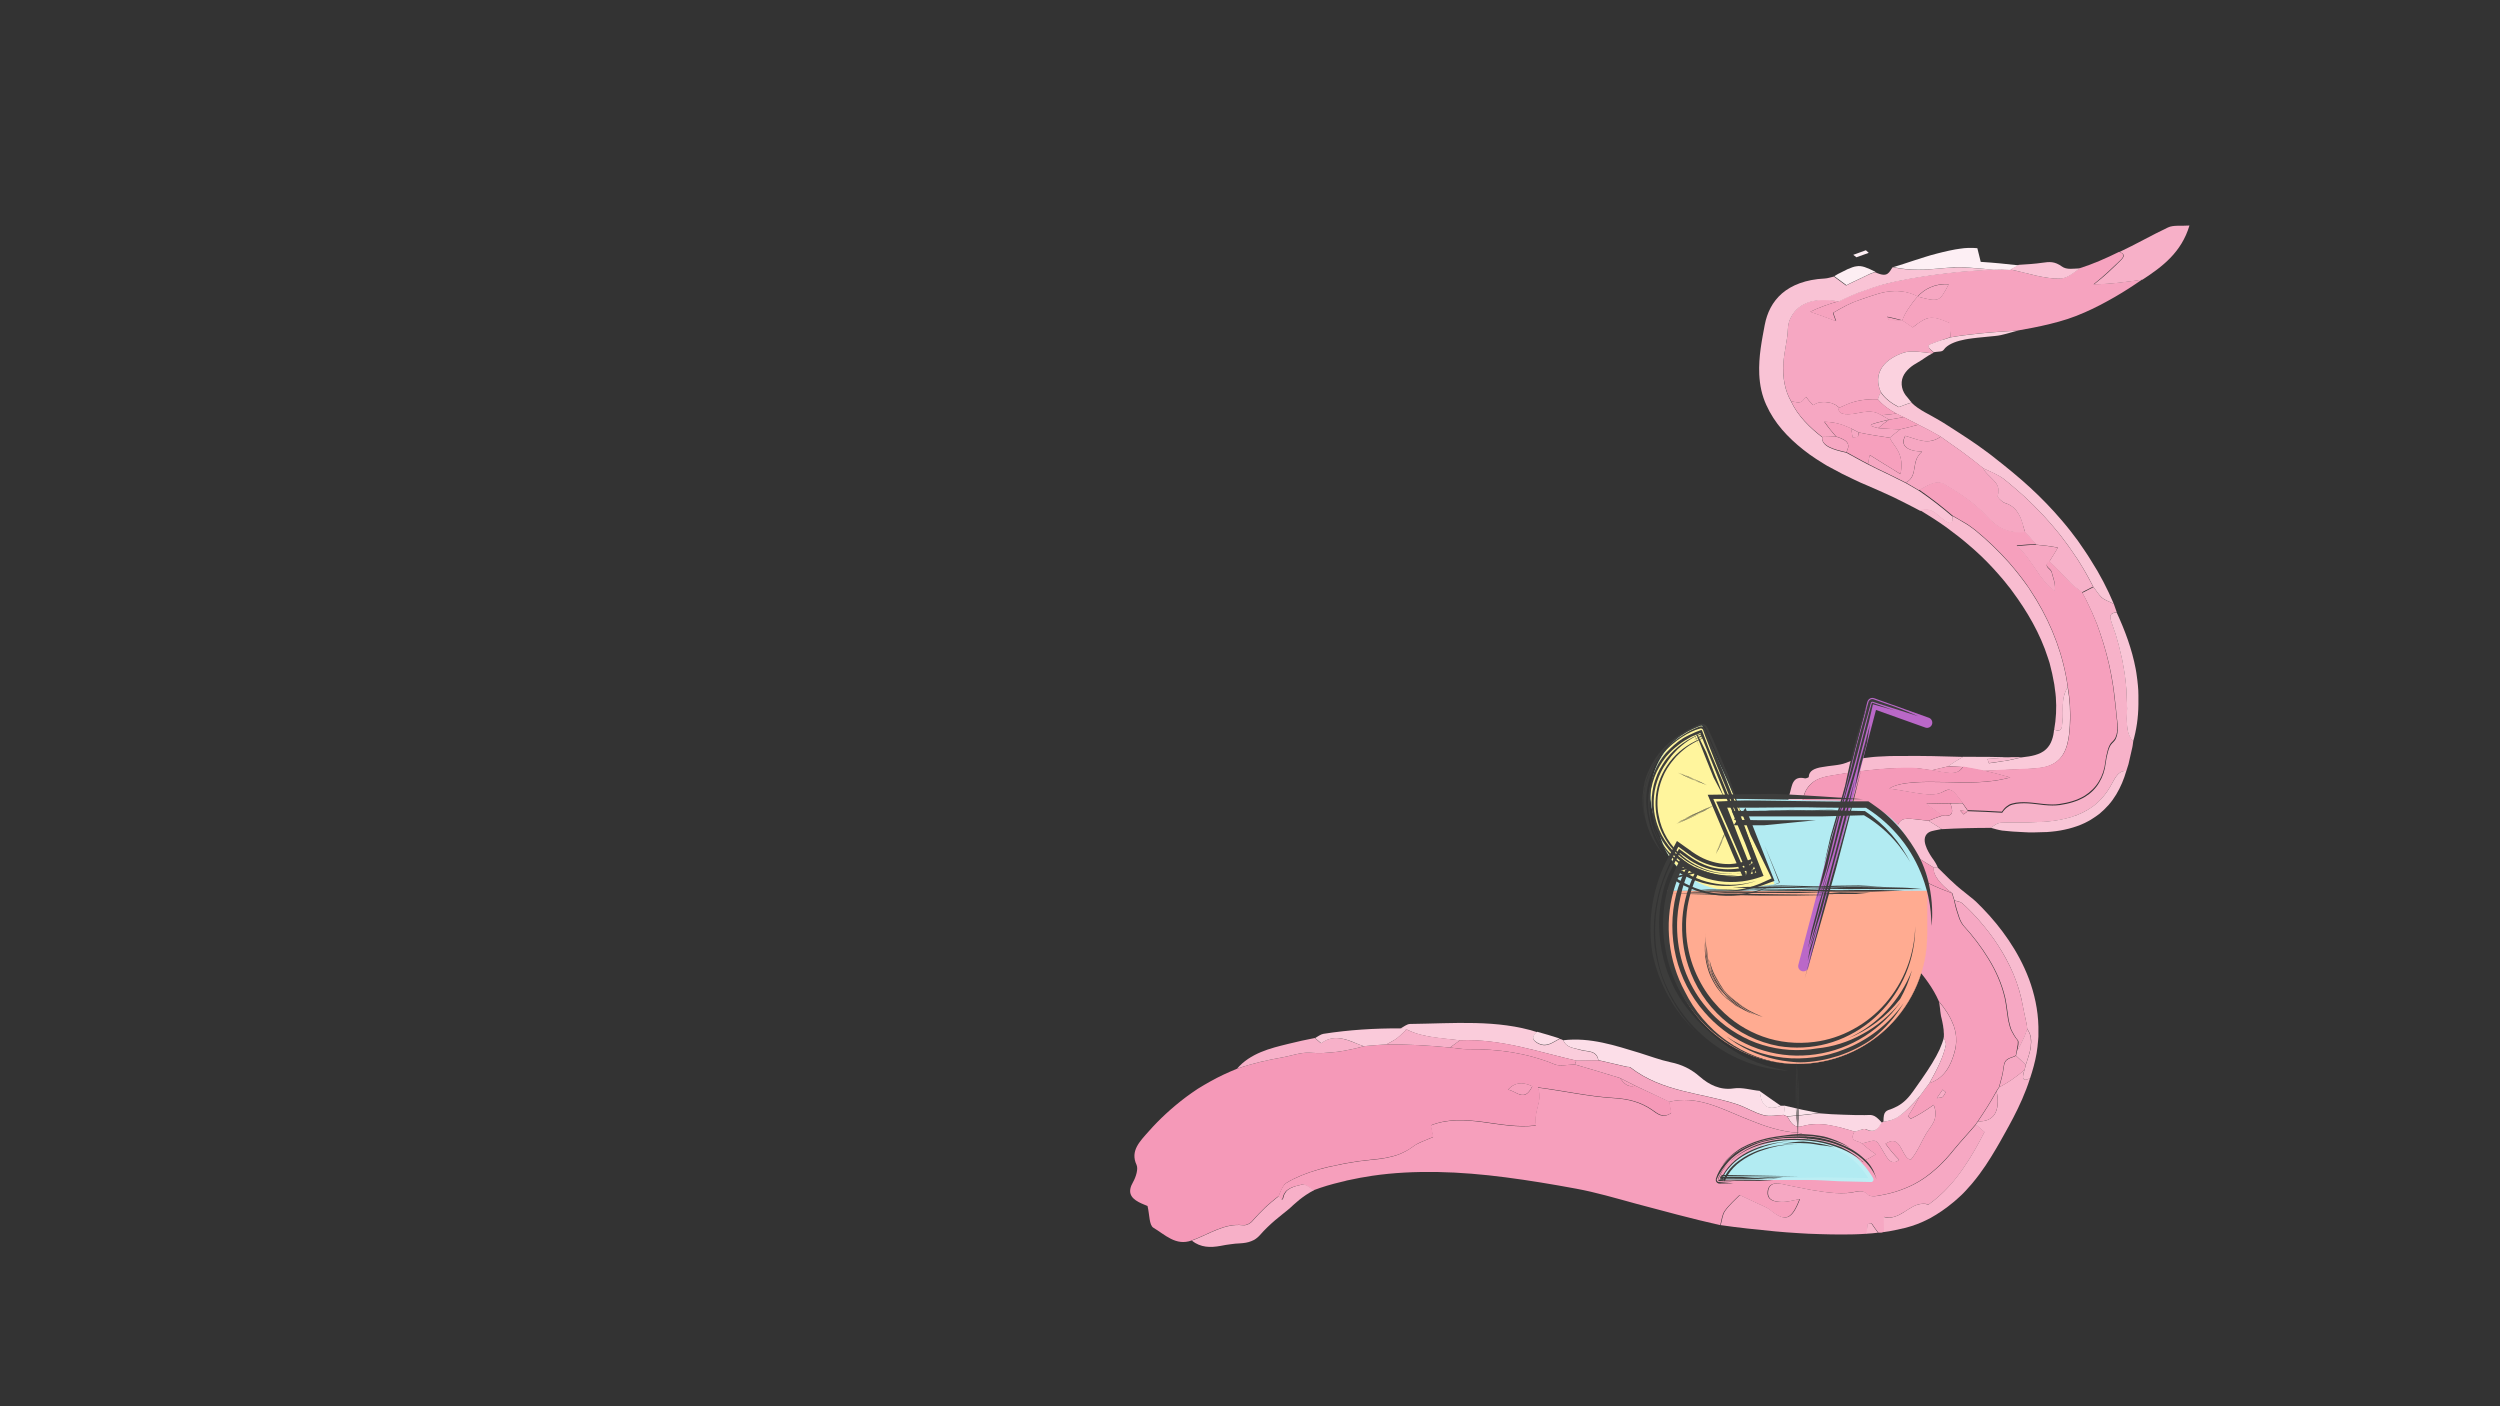 <?xml version="1.0" encoding="utf-8"?>
<!-- Generator: Adobe Illustrator 23.0.0, SVG Export Plug-In . SVG Version: 6.00 Build 0)  -->
<svg version="1.1" xmlns="http://www.w3.org/2000/svg" xmlns:xlink="http://www.w3.org/1999/xlink" x="0px" y="0px"
	 viewBox="0 0 1920 1080" enable-background="new 0 0 1920 1080" xml:space="preserve">
<rect x="0" y="0" width="1920" height="1080" fill="#333333" stroke="none"/>
<g id="Layer_3">
	<g>
		<g>
			<g>
				<path fill="#F69FBC" d="M1500.9,808.8c-1.2,4.1-2.9,8.9-5.8,13.1c-3,4.3-7.3,8-13.3,9.9c-2.4,3.2-4.9,6.7-7.3,9.8
					c-3.1,5.7-6.1,11-9.2,15.6l2.1,2c5.4-2.5,11-6,17.7-10.7c2.1,5.5,1.5,9.6,0,13c-1.6,3.4-4.1,6.2-5.9,9.2
					c-1.8,3.1-3.4,6.4-5.1,9.7c-1.8,3.3-3.8,6.8-6.5,10.1c-3.3-0.1-4.9-4-6.8-7.5c-1-1.8-2-3.5-3.1-4.7c-1.2-1.3-2.5-2.1-4.1-2
					c-1.5-0.1-3.1,0.6-5.5,2c3.2,4.5,6.4,8.3,10.4,12.4c-2.5,2.1-4.6,2.1-6.3,1.2c-1.7-0.9-3-2.8-4.3-5c-1.9-3.1-3.2-5.5-4.3-7.2
					c-1.1-1.8-2-2.8-2.9-3.3c-0.2-0.1-0.5-0.2-0.7-0.3c-0.3-0.1-0.6-0.1-0.9-0.1c-0.6,0-1.4,0.1-2.2,0.3c-1.7,0.4-3.9,1.1-7.1,1.9
					c3.2,2.7,6.4,5.3,10.8,8.3c-5.8,3.6-12.5,6.7-19.5,9.3c-3.5,1.3-7,2.4-10.6,3.4c-1.8,0.5-3.6,1-5.4,1.4
					c-1.8,0.5-3.6,0.8-5.4,1.1c-2.3,0.4-4.7,0.6-7.1,0.5c-2.4,0-4.8-0.4-7.3-0.8c-2.4-0.4-4.9-1-7.3-1.7c-2.4-0.7-4.8-1.5-7.2-2.4
					c2.4,0,4.8,0,7.2,0c2.4,0,4.9-0.1,7.6-0.2c5.2-0.1,10.9-0.4,17.5-0.8c-3.1-2.3-6.1-3.5-9.1-4.1c-3-0.6-5.9-0.8-8.8-0.9
					c-5.7-0.1-11-0.4-15.3-4.5c1.4-4.9,4.6-6.5,8.2-7.4c1.8-0.5,3.7-0.8,5.6-1.3c1.9-0.5,3.6-1.1,5.2-2.3c-1.5-3.2-3.6-4.6-5.9-5.3
					c-2.3-0.7-4.8-0.8-7.1-1c-6.4-0.7-12.7-2.4-18.8-4.3c-3.1-1-6.1-2.1-9.1-3.3c-3-1.1-6-2.4-9.1-3.6
					c-17.6-7.1-35.7-17.2-57.1-12.1c0.6,3,1.1,5.9,1.6,8.6c-6.4,4.7-10.8,0.5-14.8-2.3c-8.9-6.1-18.1-8.4-29.3-9.1
					c-19-1.1-38-5.5-58.5-8.1c2.3,4.8,1.4,9.5,0.2,14.2c-1.2,4.7-2.6,9.6-1.5,15c-14,1.7-27.4-0.9-40.8-2.7
					c-13.4-1.8-26.9-2.6-40,2.6c0.7,3.3,1.4,6.5,1.9,8.9c-2.8,1.2-5.5,2.3-8.2,3.4c-1.3,0.6-2.6,1.2-3.9,1.8
					c-1.3,0.7-2.5,1.4-3.6,2.3c-1.7,1.2-3.4,2.3-5,3.2c-1.7,0.9-3.4,1.7-5.1,2.4c-3.4,1.4-6.9,2.2-10.3,2.9c-3.5,0.7-7,1.1-10.5,1.4
					c-3.5,0.4-7,0.8-10.5,1.2c-5.2,0.9-10.5,1.6-15.7,2.8c-5.2,1-10.3,2.2-15,3.5c-9.5,2.7-17.9,6.1-24.7,10.2
					c-0.4,0.2-0.8,0.5-1.2,0.9c-0.3,0.3-0.7,0.7-1,1.1c-0.6,0.8-1.1,1.7-1.6,2.6c-0.5,0.9-0.9,2-1.3,2.9c-0.4,1-0.8,1.8-1.2,2.8
					c1,2,1.8,2.8,2.3,2.7c0.5,0,0.9-0.7,1.1-1.8c0.2-0.9,0.5-1.7,0.8-2.4c0.4-0.7,0.8-1.3,1.2-1.9c0.5-0.6,1-1.1,1.6-1.5
					c0.6-0.4,1.2-0.8,1.9-1.2c2.6-1.4,5.8-2,9-2.8c2.5-0.6,6.1,2.7,9.1,4.3c6.3-2.4,13.5-4.6,21.3-6.4l2.9-0.7l1.4-0.4l1.5-0.3
					l5.9-1.2l3-0.6l3-0.5l6-1c16.2-2.4,33.1-3.2,50.5-2.9c16.9,0.3,34.4,1.8,52.1,4.1c17.7,2.3,35.8,5.3,54.1,8.7
					c15.2,2.8,30.4,7.3,45.8,11.5c21.1,5.6,42.6,11.5,64.8,16.5c1.1-3.7,1.3-7.9,3.4-10.9c3.4-4.8,8-8.7,11.4-12.2
					c2.7,1.3,5.6,2.6,8.5,4c1.5,0.7,3,1.4,4.5,2.1c1.5,0.7,3.1,1.4,4.6,2.1c1.9,0.9,4,1.8,5.6,3.1c11.5,9.5,16.6,8.2,22.9-8.2
					c-5.5,1-9.9,2.4-14.3,2.2c-4.8-0.2-10.7-1.1-10.2-7.7c0.2-3.2,1.6-5,3.5-5.9c1-0.4,2.1-0.6,3.3-0.6c1.2,0,2.5,0.1,3.9,0.4l9,1.9
					l9.1,1.8c1.5,0.3,3,0.6,4.6,0.9l4.6,0.7c3.1,0.5,6.1,1,9.2,1.3c5.8,0.6,11.7,0.9,17.5-0.1c4.8-0.9,8.5-2.2,12.4,1.9
					c1,1,3.8,1.2,5.8,0.9c1.2-0.2,2.4-0.3,3.6-0.6c1.2-0.2,2.3-0.4,3.6-0.7c2.6-0.5,5-1.2,7.5-1.9c4.9-1.5,9.7-3.4,14.3-5.7
					c6.4-3.3,12.2-7.5,17.5-12.3c1.3-1.1,2.7-2.5,3.9-3.7c1.2-1.2,2.3-2.4,3.5-3.6c2.2-2.4,4.3-4.9,6.3-7.4
					c5.6-6.8,11.4-12.9,16.6-19.1l1.7-2.5c4.8-7.1,9.8-14.7,14.3-23.1c0.7-1,1.3-2,2-3.1c1.4-5,2.9-10.1,3.5-15.4
					c0.2-1.9,0.6-3.2,1.2-4.2c0.6-1,1.4-1.7,2.3-2.2c1.8-1,4.1-1.4,5.9-2.5c0.2-1.3,0.5-2.5,0.7-3.8c0.1-1.4,0.6-3,0.8-4.6
					c0.2-1.5,0.2-2.8-0.3-3.4c-1.1-1.3-2-2.6-2.7-3.8c-0.8-1.3-1.5-2.6-2.1-3.8c-0.6-1.3-1-2.6-1.3-3.9c-0.4-1.3-0.7-2.6-1-4
					c-0.9-5.4-1.4-11.2-2.6-16.9c-2.5-11-7.1-21.1-12.7-30.2c-5.6-9.2-12.1-17.6-19.1-25.3c-1.3-1.5-2.3-3.4-3.1-5.3
					c-0.6-1.6-1.1-3.4-1.6-4.9c-0.6-1.7-1-3.2-1.4-4.8c-0.4-1.5-0.7-3-0.9-4.4c-0.7-1.9-1.2-3.7-1.6-5.4c-6-2.3-12.8-5-19.1-8.2
					c-5.2-2.6-10-5.6-13.3-8.6c-3.3-3-5.1-6.1-3.8-8.7c0.3-0.6-0.5-1.4-2-2.3c-1.5-0.9-3.7-2-6.3-3.1c-1.9,0.5-3.2,1.2-4,2
					c-0.8,0.8-1,1.7-0.9,2.7c0.3,2,2.1,4.2,4.5,6.4c2.4,2.2,5.4,4.5,8.3,6.6c2.9,2.2,5.6,4.3,7.7,6.6c1,1.1,1.8,2.2,2.5,3.3
					l-4.2,1.1c-2.7-0.9-6.1-1.6-8.7-2.6c-1-0.4-2-0.8-2.7-1.3c-5.3-3.5-9-7.1-13.3-10.7c-2.6-2.1-5.1-4.2-8.3-6.5
					c-3.2-2.3-7.1-4.6-12.4-7.4c0.4,0.6,0.9,1.3,1.4,2c0.5,0.7,1.1,1.4,1.6,2c1,1.4,1.5,2.6,1.4,3.6c-0.2,0.9-1.5,1.6-3.4,2.3
					c-1.9,0.7-4.4,1.5-6.9,2.7c-8.6-5.7-14.1-11.3-18.7-16.7c-1.1-1.4-2.2-2.7-3.2-4c-1.1-1.3-2-2.7-3-4.1c-1.9-2.9-3.6-5.9-5.3-9.2
					c0.8,2.7,1.8,5.4,2.9,7.9c0.6,1.2,1.2,2.5,1.8,3.6c0.7,1.2,1.4,2.3,2,3.4c2.9,4.8,6.1,9.6,9.6,14.6c3.6,5.1,7.2,10.3,10.8,15.3
					c0.5,0.8,0.7,1.6,0.7,2.4c0,0.8-0.3,1.6-0.6,2.4c-0.3,0.8-0.8,1.7-1.2,2.6c-0.3,0.9-0.6,1.8-0.7,2.7l0,0
					c0.3,0.1,0.6,0.3,0.9,0.4c12.8,6.2,19.9,12.1,21.5,21c8.2,6.9,16.7,13.7,24.6,21l2.4,2.1l1.2,1c0.4,0.4,0.7,0.6,1,1l3.9,3.8
					l1,0.9c0.2,0.2,0.3,0.3,0.4,0.4l0.3,0.3l1.1,1.2c0.7,0.8,1.5,1.6,2.2,2.4c1.4,1.7,2.8,3.3,4.1,5c0.6,0.8,1.3,1.7,1.9,2.5
					l1.8,2.5c3.4,4.8,6.2,9.7,8.3,14.5c4.8,5.7,8.7,11.5,11.1,18l0.3,0.6c0.1,0.2,0.1,0.4,0.2,0.6l0.3,1.2l0.4,1.3
					c0.1,0.4,0.3,0.9,0.3,1.3c0.3,1.7,0.7,3.4,0.7,5.2C1502.6,800.9,1502.1,804.8,1500.9,808.8z M1492,842.4c-0.6,0.6-1.9,0.5-4.5,1
					c2-2.9,3.3-4.8,4.5-6.6l2.3,2C1493.6,840,1493,841.4,1492,842.4z"/>
				<path fill="#F599B8" d="M1255.8,833.8c-5.7,1.7-8.8-2-11.7-5.9c-11.4-3.5-22.9-7-34.6-10.4c-5.2,0-11.1,1.7-15.6-0.1
					c-2.6-1.1-5.2-2.1-7.9-3c-2.7-0.9-5.4-1.8-8.1-2.5c-5.4-1.6-10.9-2.7-16.5-3.7c-11.2-1.8-22.6-2.6-34.3-2.4
					c-2.2,0-4.5-0.2-6.7-0.5c-2.3-0.3-4.6-0.6-6.8-0.8c-16-1.6-32.4-2.5-49-2.4l-8.6,0.6c-2.9,0.2-5.7,0.4-8.6,0.8
					c-3.4,1-6.8,1.8-10.2,2.5c-3.4,0.7-6.8,1.4-10.2,1.8c-1.7,0.2-3.4,0.4-5.2,0.5c-1.7,0.2-3.5,0.3-5.2,0.4
					c-3.5,0.2-7.1,0-10.8-0.2c-6.7-0.4-13.9,2.3-21.1,3.6c-11.2,2-22.8,4.5-34.7,8.7c-3.4,1.4-6.9,2.9-10.3,4.5
					c-3.5,1.6-6.8,3.4-10.1,5.2c-1.7,0.9-3.2,1.9-4.9,2.8c-1.6,1-3.2,1.9-4.8,2.9c-3,2.1-6.2,4.1-9,6.3
					c-10.9,8.2-20.6,17.2-28.7,26.4c-6.8,7.7-14.4,15-9.3,25.8c1.4,3.2-0.6,9.4-2.7,13.1c-2.2,3.8-2.7,6.8-1.9,9.2
					c0.8,2.5,3,4.5,6.2,6.2c2.6,1.4,5.5,2.4,6.8,3c1.6,6.7,1.2,14.7,4.5,16.7c8.8,5.2,17.2,14.2,29.3,9.8
					c13.5-4.9,25-13.4,39.3-11.8c1.3,0.2,2.6-0.2,3.9-0.7c0.6-0.3,1.2-0.6,1.7-1c0.5-0.4,1-0.7,1.4-1.2c0.9-1,1.8-2,2.7-3l2.6-2.8
					c1.8-1.8,3.5-3.6,5.2-5.2l1.3-1.2l1.3-1.1l1.3-1.1c0.4-0.4,0.8-0.8,1.3-1.1l2.5-2.1l2.5-1.9c0.4-1,0.8-1.8,1.2-2.8
					c0.4-0.9,0.8-2,1.3-2.9c0.5-0.9,1-1.8,1.6-2.6c0.3-0.4,0.6-0.8,1-1.1c0.4-0.3,0.7-0.6,1.2-0.9c6.8-4.1,15.2-7.5,24.7-10.2
					c4.7-1.4,9.8-2.5,15-3.5c5.1-1.2,10.4-1.9,15.7-2.8c3.5-0.4,7-0.8,10.5-1.2c3.5-0.4,7-0.7,10.5-1.4c3.5-0.7,6.9-1.5,10.3-2.9
					c1.7-0.7,3.4-1.5,5.1-2.4c1.7-0.9,3.4-2,5-3.2c1.1-0.8,2.3-1.6,3.6-2.3c1.3-0.7,2.6-1.2,3.9-1.8c2.7-1.1,5.4-2.2,8.2-3.4
					c-0.5-2.4-1.2-5.6-1.9-8.9c13.1-5.2,26.6-4.3,40-2.6c13.4,1.8,26.8,4.4,40.8,2.7c-1.1-5.4,0.3-10.2,1.5-15
					c1.2-4.7,2.1-9.4-0.2-14.2c20.5,2.6,39.5,7,58.5,8.1c11.2,0.7,20.4,3,29.3,9.1c4,2.7,8.4,7,14.8,2.3c-0.5-2.7-1.1-5.6-1.6-8.6
					L1255.8,833.8z M1158.1,836.9c4.8-5.2,10.5-6.5,18.7-2.6c-3.1,6.5-6.2,7.3-9.4,6.4C1164.3,839.7,1161.1,837.2,1158.1,836.9z"/>
				<path fill="#F6A7C2" d="M1485.1,270.7l-1,0.7c-3.4-0.4-7.4-1-11.4-1.3c-4-0.3-8-0.2-10.8,0.8c-3.3,1.2-6.5,2.6-9.3,4.4
					c-2.8,1.8-5.3,4-7.1,6.7c-1.9,2.7-3,5.9-3.1,9.3c-0.1,3.4,0.6,6.8,2.2,9.9c-1.1,1.8-1.8,3.6-2.2,5.4c-7.4-0.1-13.1,0.5-17.7,1.8
					c-4.7,1.3-8.3,3.1-12.1,4.8c-0.8-0.7-1.6-1.4-2.4-1.9c-0.8-0.5-1.7-1-2.6-1.3c-1.8-0.7-3.6-1.1-5.6-1.1c-1,0-2,0-3.1,0.1
					c-0.5,0.1-1,0.1-1.6,0.2c-0.2,0-0.5,0.1-0.8,0.1c-0.2,0-0.2,0-0.3,0.1c-0.1,0-0.1,0-0.2,0.1c-1.2,0.4-2.3,1-3.4,1.7
					c-2.1-2-3.9-4.1-5.6-6.4c-0.5,0.6-0.9,1.1-1.3,1.6c-0.4,0.4-0.7,0.8-1,1.2c-0.6,0.7-1.2,1.1-1.9,1.3c-1.4,0.4-3.4,0.1-7.2-0.7
					c-2.5-4.2-4.2-9-5.1-13.9c-1-4.9-1.1-10-0.9-15c0.3-4.9,1.1-9.7,1.9-14.1c0.8-4.4,1.5-8.6,1.6-12.9c0.1-2.3,0.5-4.8,1.6-7.2
					c2.7-6.2,7.1-10.4,13.3-12.8c6.2-2.4,14.3-2.8,24.3-1c-3.5,1-6.9,2-10.5,3.3c-3.6,1.3-7.4,2.8-11.5,4.8
					c6.8,2.3,12.3,4.3,19.9,7.2c-1.3-3.5-1.9-5.5-2.2-6.4c6.8-4,12.9-7.5,20.3-9.9c1.6-0.6,3.3-1.1,4.9-1.7c1.7-0.5,3.4-1.1,5.1-1.7
					c3.4-1.1,6.8-2.2,10.5-2.8c7.6-1.1,15.7-0.9,24.1,3.5l0,0c-2.9,3.1-5.2,6.4-7.2,9.4c-1,1.5-1.9,3-2.7,4.5
					c-0.8,1.5-1.4,3.1-2,4.5c-1.9-0.5-3.8-1-5.8-1.5l-3-0.7l-2.9-0.6l0.7,1.2l0.9,1.3c3.4,0,6.8,0.1,10,0.2c2.8,1.8,5.6,3.7,8.1,5.5
					c2.8-2.3,5.2-4,7.3-5.2c2.1-1.2,4-1.9,6-2.2c2-0.2,4,0,6.5,0.7c2.5,0.7,5.4,1.8,8.8,3.4c-0.1,3.7,0.1,7.2,0.5,10.8
					c-2.8,0.9-5.6,1.9-8.2,2.8c-2.6,1-5.2,1.9-7.6,2.9c-1,0.4-1.4,1.1-0.9,2.1C1481.7,267.8,1483,269,1485.1,270.7z"/>
				<path fill="#F6A3BF" d="M1498,259.1c-0.4-3.5-0.6-7.1-0.5-10.8c-3.5-1.6-6.4-2.7-8.8-3.4c-2.5-0.7-4.5-0.9-6.5-0.7
					c-2,0.2-3.9,0.9-6,2.2c-2.1,1.3-4.6,2.9-7.3,5.2c-2.6-1.8-5.3-3.7-8.1-5.5l0,0c0.6-1.5,1.2-3,2-4.5c0.8-1.5,1.7-3,2.7-4.5
					c2-3,4.4-6.3,7.2-9.4c4.2,1.1,7.3,1.9,9.7,2.3c2.5,0.4,4.3,0.3,5.8-0.3c1.5-0.6,2.8-1.8,4-3.7c1.3-1.9,2.6-4.4,4.4-7.7
					c-5.5-0.5-10.3,0.6-14.3,2.4c-4,1.7-7.1,4.3-9.7,7c-8.4-4.5-16.5-4.6-24.1-3.5c-3.7,0.6-7.1,1.7-10.5,2.8
					c-1.7,0.6-3.4,1.1-5.1,1.7c-1.7,0.6-3.3,1.1-4.9,1.7c-7.4,2.5-13.5,5.9-20.3,9.9c0.3,1,0.9,2.9,2.2,6.4
					c-7.6-2.9-13.1-4.9-19.9-7.2c4.1-2,7.9-3.5,11.5-4.8c3.6-1.3,7-2.4,10.5-3.3c3.2-1.6,6.4-3.1,9.8-4.6c1.7-0.7,3.4-1.4,5.1-2.1
					c1.8-0.7,3.6-1.3,5.5-1.9c3.7-1.3,7.4-2.6,11.2-3.8c4-1,8.1-2,12.2-3c13.6-2.8,27.7-5,41.6-6.5c1.7-0.2,3.5-0.4,5.2-0.6l4.5-0.4
					c2.6-0.2,5.3-0.4,7.9-0.6c2.6-0.2,5.3-0.4,7.9-0.5c2.6-0.1,5.3-0.3,7.9-0.4c4.3-0.1,8.5-0.2,12.7-0.2c7,1.5,13.7,3.3,20,4.8
					c6.3,1.4,12.4,2.5,18.5,2.3c2.7-0.1,5.4-1.2,7.9-2.8c1.2-0.8,2.5-1.6,3.7-2.5c1.2-0.9,2.4-1.8,3.6-2.6
					c9.9-3.1,20.2-7.6,30.3-12.6c4.8,1.7,3.5,4,0.8,6.6c-6,5.7-11.9,11.5-20.4,18.3c7.2-0.1,13.8-0.6,19.8-1.3c3-0.3,6-0.7,8.9-1.1
					c2.9-0.4,5.8-0.8,8.5-1.2c-6.6,4.6-13.5,9.1-20.8,13.3c-7.3,4.2-14.9,8.3-23.2,11.9c-4.2,1.9-8.7,3.6-13.2,5.1
					c-4.5,1.4-9.1,2.8-13.5,3.8c-8.9,2.2-17.2,3.7-25.1,5.1c-10,0.6-19.5,1.2-29,2.2c-2.4,0.2-4.8,0.5-7.2,0.8l-3.3,0.4
					c-0.9,0.1-1.7,0.2-2.5,0.3l-4.9,0.7L1498,259.1z"/>
				<path fill="#F6A8C3" d="M1321.5,940.9c1.1-3.7,1.3-7.9,3.4-10.9c3.4-4.8,8-8.7,11.4-12.2c2.7,1.3,5.6,2.6,8.5,4
					c1.5,0.7,3,1.4,4.5,2.1c1.5,0.7,3.1,1.4,4.6,2.1c1.9,0.9,4,1.8,5.6,3.1c11.5,9.5,16.6,8.2,22.9-8.2c-5.5,1-9.9,2.4-14.3,2.2
					c-4.8-0.2-10.7-1.1-10.2-7.7c0.2-3.2,1.6-5,3.5-5.9c1-0.4,2.1-0.6,3.3-0.6c1.2,0,2.5,0.1,3.9,0.4l9,1.9l9.1,1.8
					c1.5,0.3,3,0.6,4.6,0.9l4.6,0.7c3.1,0.5,6.1,1,9.2,1.3c5.8,0.6,11.7,0.9,17.5-0.1c4.8-0.9,8.5-2.2,12.4,1.9c1,1,3.8,1.2,5.8,0.9
					c1.2-0.2,2.4-0.3,3.6-0.6c1.2-0.2,2.3-0.4,3.6-0.7c2.6-0.5,5-1.2,7.5-1.9c4.9-1.5,9.7-3.4,14.3-5.7c6.4-3.3,12.2-7.5,17.5-12.3
					c1.3-1.1,2.7-2.5,3.9-3.7c1.2-1.2,2.3-2.4,3.5-3.6c2.2-2.4,4.3-4.9,6.3-7.4c5.6-6.8,11.4-12.9,16.6-19.1c2,1.7,3.9,3.4,6.6,5.7
					c-4.3,8.5-9.2,17.4-15.7,27c-3.3,4.8-6.8,9.7-11.7,14.9c-4.6,5-9.8,9.7-15.5,13.8c-1.5-0.4-2.9-0.5-4.2-0.5
					c-5.6,0-9.7,3.2-14.5,6.2c-2.4,1.5-4.9,2.9-7.5,3.7c-0.7,0.2-1.3,0.4-2,0.5c-0.7,0.1-1.4,0.2-2.2,0.2c-1.4,0-2.7-0.1-4-0.6
					c0.1,4.3,0.2,7.9,0.2,11.6c-0.8,0.2-1.5,0.4-2.2,0.6l-2.3,0c-1.8-2.3-3.5-4.7-5.1-7.1l-3,0.5c-0.2,2.5-0.5,5-0.7,7.4
					c-6.9,0.5-13.3,0.6-19.1,0.6c-5.8-0.1-11.6,0-17.3-0.3l-8.6-0.3l-8.5-0.5c-5.7-0.3-11.3-0.8-17-1.3
					C1349,944.3,1335.1,942.9,1321.5,940.9z"/>
				<path fill="#F9C3D5" d="M1531.1,207.2c-2.6,0.1-5.3,0.2-7.9,0.4c-2.6,0.1-5.3,0.3-7.9,0.5c-2.7,0.2-5.3,0.4-7.9,0.6l-4.5,0.4
					c-1.7,0.2-3.5,0.4-5.2,0.6c-14,1.5-28,3.7-41.6,6.5c-4.1,0.9-8.2,1.9-12.2,3c-3.9,1.2-7.5,2.5-11.2,3.8
					c-1.8,0.6-3.7,1.3-5.5,1.9c-1.7,0.7-3.5,1.4-5.1,2.1c-3.4,1.5-6.6,3-9.8,4.6c-10-1.8-18.1-1.4-24.3,1
					c-6.2,2.4-10.6,6.6-13.3,12.8c-1,2.3-1.5,4.8-1.6,7.2c-0.1,4.2-0.8,8.4-1.6,12.9c-0.8,4.5-1.6,9.2-1.9,14.1
					c-0.3,4.9-0.1,10,0.9,15c0.9,4.9,2.7,9.7,5.1,13.9c2.7,5.7,6.3,10.7,10.4,15.2c4.1,4.5,8.7,8.5,13.6,12.3
					c-0.7,3.1,1.5,5.6,5,7.5c3.6,1.9,8.5,3.1,13.4,4.2c2.6,1.5,5.5,3,8.2,4.5l4.2,2.3l4.4,2.3l7.2,3.6l7.3,3.5
					c2.5,1.2,4.9,2.4,7.3,3.6c2.4,1.2,4.8,2.4,7.2,3.6l10.1,5.9c9,6.2,17.6,12.8,25.7,19.8c0.8,7-3.2,5.1-5.9,3.3
					c-2.8-2-5.4-4.6-8.3-6.6c-2.9-1.9-6.3-2.8-10.7-1.2l-5.5-2.9l-1.4-0.7l-0.7-0.4l-1-0.5l-4.4-2.2l-4.4-2.2l-2.2-1.1
					c-0.7-0.4-1.6-0.7-2.3-1.1l-9.5-4.3c-3.2-1.4-6.4-2.8-9.6-4.2l-4.9-2.1c-1.6-0.7-3.1-1.5-4.7-2.2c-3.1-1.5-6.2-3-9.3-4.5
					l-8.6-4.6l-3-1.6l-2.8-1.7l-2.7-1.7l-2.7-1.7c-3.5-2.3-6.8-4.6-9.9-7.1c-6.2-4.9-11.7-10-16.5-15.6c-4.8-5.6-8.9-11.8-12.1-18.9
					c-1.6-3.5-2.9-7.3-3.8-11.3c-0.9-4-1.4-8.1-1.6-12.2c-0.3-6.6,0.2-13.5,1.1-20c0.4-3.2,1-6.3,1.5-9.3c0.6-3,1.1-5.8,1.6-8.6
					c1.8-9.4,5.8-17.7,13.2-24.2c7.4-6.4,18.3-10.8,32.9-11.5c2.3-0.1,4.7-1,7-1.5c2.9,2.1,5.7,4.2,9.4,6.9c1.7-1,3.7-1.9,5.6-2.8
					c1.9-0.9,3.7-1.8,5.5-2.6c1.8-0.9,3.6-1.7,5.4-2.6c0.9-0.5,1.9-0.8,2.8-1.2l2.9-1.1c5.1,2.4,7.7,2.4,9.5,1.3
					c0.9-0.6,1.6-1.4,2.2-2.3c0.3-0.5,0.6-1,0.9-1.4c0.3-0.5,0.7-0.9,1-1.4c6.8,1.5,12.9,2,19,2c3.1,0,6.1-0.1,9.2-0.3
					c1.5-0.1,3.1-0.2,4.6-0.4c1.5-0.1,3.1-0.3,4.7-0.4c2.1-0.2,4.1-0.3,6.2-0.5c2-0.1,4.2-0.2,6.1-0.3l0.7,0l0.4,0l0.3,0l1.1,0
					l2.3,0.1c1.5,0.1,3,0.1,4.5,0.3C1519.2,206,1525.2,206.6,1531.1,207.2z"/>
				<path fill="#F7B2C9" d="M1623.4,463.8l2.3,6.5c-3.5,0.2-4.8,1.4-4.9,3.2c-0.1,1.7,0.8,4.1,1.7,6.7l1.3,3.8l0.7,1.9l0.6,1.9
					l2.2,7.8c0.7,2.6,1.3,5.3,1.9,7.9c0.3,1.3,0.6,2.6,0.9,4l0.7,4l0.7,4c0.2,1.3,0.5,2.7,0.6,4.1l0.5,4.3c0.2,1.7,0.4,3.4,0.5,5.1
					c0.2,3.3,0.3,6.7,0.4,10l0.2,5l-0.2,5c-0.1,2-0.1,3.9,0,5.8c0,0.9,0.1,1.8,0.2,2.7c0.1,0.9,0.2,1.7,0.3,2.6
					c0.6,3.4,1.9,6.5,4.3,9.4l-0.4,3c-0.1,1-0.4,1.9-0.6,2.9l-1.3,5.7c-0.4,1.9-0.8,3.8-1.3,5.7c-0.5,1.8-1.1,3.7-1.7,5.4
					c-5.7-0.4-8.1,4.2-11.5,10.5c-3.4,6.3-8.1,12.2-13.9,16.5c-5.1,3.8-10.8,6.4-16.7,8.3c-5.9,1.8-12.1,2.9-18.5,3.5l-2.4,0.2
					l-2.5,0.1l-5,0.2l-5,0.2l-5.1,0l-5.1,0l-2.5,0l-1.6,0l-6.3,0.2c-1.6,0.1-3.1,0.7-4.4,1.5c-1.3,0.8-2.5,1.7-3.7,2.4
					c-12.5,0-24.9,0.3-37.4,1l-10.2-6.4c3-1.3,6.5-2.7,10.4-3.9c6.8,0.7,9.5-0.9,6.3-9.5l9.3-0.1l4.3,6.3l-6.2-0.8l2.8,3.1
					c1-0.8,2.1-1.7,3.3-2.5c4.4,0.1,8.8,0.3,13.1,0.5l13.2,0.7c1.1-1.7,2.3-3,3.6-4c1.3-1,2.5-1.8,4.5-2.3c1.9-0.5,3.8-0.8,5.7-0.9
					c1-0.1,2-0.1,3-0.1c1,0,2,0,3,0.1c4,0.2,8.4,0.9,12.5,1.3c4.2,0.4,8.3,0.5,11.9,0c6.7-1,13.5-2.8,19.5-6.4
					c4.4-2.7,8.2-6.4,10.8-10.9c2.7-4.4,4.4-9.5,5-15c0.3-2.7,0.9-5.7,1.7-8.5c0.7-2.8,1.8-5.3,3.2-6.6c0.6-0.6,1.2-1.2,1.7-1.8
					c0.5-0.6,0.9-1.2,1.2-1.9c0.6-1.3,1-2.7,1.2-4.2c0.2-1.5,0.3-3,0.2-4.7c0-0.8-0.1-1.7-0.1-2.5c-0.1-0.9-0.2-1.8-0.3-2.7
					c-0.4-3-0.7-5.9-0.9-8.8c-0.1-1.4-0.4-2.9-0.5-4.3c-0.2-1.4-0.4-2.9-0.5-4.3c-0.2-1.4-0.3-2.9-0.5-4.3c-0.2-1.4-0.4-2.8-0.6-4.3
					c-0.4-2.6-0.8-5.2-1.3-7.8c-2.1-11.3-5.1-22.4-8.8-33.1l-1.4-4c-0.5-1.3-0.9-2.7-1.5-4l-3.3-7.8c-1.2-2.6-2.4-5.1-3.6-7.6
					l-0.9-1.9l-1-1.9l-2-3.7l8.6-4.4c2.2,2.7,4.1,6,6.5,8.2C1616.8,461.1,1620.3,462.1,1623.4,463.8z"/>
				<path fill="#F8BCD0" d="M1474.6,391.8c4.3-1.6,7.7-0.6,10.7,1.2c2.9,1.9,5.5,4.6,8.3,6.6c2.7,1.9,6.7,3.7,5.9-3.3
					c3,1.6,5.9,3.3,8.8,5.1c1.5,0.8,2.9,1.8,4.3,2.7c1.4,1,2.8,2,4.1,3c9.4,7.7,18.1,16,26.1,25c1.9,2.3,3.9,4.5,5.8,6.9
					c1.8,2.4,3.7,4.6,5.5,7.1l2.6,3.6c0.9,1.2,1.8,2.4,2.5,3.7l2.4,3.8c0.8,1.3,1.6,2.5,2.4,3.8c12.3,20.4,20.8,43.2,24,66.7
					c-0.7,1.2-1.3,2.3-1.7,3.5c-0.4,1.1-0.9,2.2-1.1,3.3c-0.6,2.2-0.7,4.3-0.9,6.5c-0.1,2.2,0,4.4,0,6.6c0,2.2,0,4.5-0.3,6.7
					c-0.3,1.9-0.1,4-0.9,5.3c-0.7,1.4-2.3,2-5.5,0.8c1.5-8.3,1.9-16.7,1.3-24.9l-0.3-3.1c0-0.5-0.1-1-0.2-1.5l-0.2-1.4l-0.5-3.9
					l-0.8-4.1l-0.8-4.1l-1-4.1c-0.4-1.4-0.7-2.7-1-4.1l-1.3-4c-5.9-18.5-15.9-35.7-27.5-51.3c-0.6-0.8-1.1-1.6-1.7-2.3l-1.8-2.2
					c-1.2-1.5-2.3-3-3.6-4.5c-2.6-2.9-5-5.9-7.7-8.7c-2.6-2.9-5.4-5.6-8.2-8.4c-1.4-1.4-2.9-2.7-4.3-4l-2.2-2l-2.2-1.9
					c-5.9-5.2-12.2-10.1-18.6-14.8C1488.3,400.3,1481.5,396,1474.6,391.8z"/>
				<path fill="#F9C5D6" d="M1623.4,463.8c-3.1-1.7-6.6-2.7-9.2-4.9c-2.5-2.2-4.4-5.5-6.5-8.2c-2-4.1-4.3-8-6.5-12
					c-1.1-2-2.4-3.9-3.5-5.8l-1.8-2.9l-0.9-1.4l-1-1.4c-2.6-3.7-5-7.5-7.8-11.1c-1.4-1.8-2.7-3.7-4.1-5.4l-4.3-5.2
					c-0.7-0.9-1.4-1.7-2.2-2.6l-2.2-2.5l-4.5-5l-4.7-4.8l-2.3-2.4c-0.8-0.8-1.6-1.5-2.4-2.3l-4.8-4.6c-1.6-1.5-3.3-3-5-4.4
					c-3.3-3-6.7-5.7-10.1-8.5c-4.8-3.8-10.8-6-16.4-8.7c-5.7-4.7-11.6-9.2-17.6-13.6c-3-2.2-6-4.2-9.1-6.4l-6-4.3
					c-5.7-3.3-11.4-6.4-17.1-9.2c-3.8-2-7.7-3.8-11.3-5.8c-1.9-0.8-3.7-1.7-5.6-2.7c-5.3-2.8-10.4-6.3-14.3-11
					c0.4-1.8,1.1-3.6,2.2-5.4c3.1,4.7,7.8,8.3,13.7,11.4c5.3-2,7.6-2.7,9.9-3.5c2.9,2.9,6.4,5.2,10.1,7.3c3.7,2.1,7.7,4.1,11.6,6.5
					l3,1.8l3,1.9l8.7,5.6c4.8,3,9.4,6.2,14.1,9.4l6.9,5c2.3,1.6,4.5,3.4,6.8,5.2c9.2,7.2,18.3,14.6,27,22.6c8.7,8,17,16.6,24.8,25.8
					l3,3.6c1,1.2,2,2.4,2.9,3.6l5.7,7.5l5.3,7.7c0.9,1.3,1.7,2.6,2.6,3.9l2.5,4C1612.7,441,1618.5,452.2,1623.4,463.8z"/>
				<path fill="#FCDEE8" d="M1200.6,798.9c20.9-2.4,39.9,4.1,58.5,9.7c8.1,2.5,15.9,5.5,23.9,7.2c8.7,1.8,15.6,5.1,22.6,11.2
					c6.6,5.8,15.4,10.5,25.8,8.9c6.6-1,13.5,1.3,20.2,1.9c0.5,5.9,2,9.7,4.7,11.6c2.7,1.9,6.5,1.7,11.6-0.2l3,0l-0.8,7
					c-5.2,0.2-10.7,1.5-15.6,0.2c-7.1-1.8-13.6-6.1-20.6-8.4c-26.5-8.7-57-9.1-81.6-28.2c-0.7-0.6-2-0.3-3.1-0.6l-21.6-5
					c-1.3-8-8.8-6.4-13.8-8C1208.6,804.7,1203,804.8,1200.6,798.9z"/>
				<path fill="#F8BCD0" d="M1387.4,634.1c0.8,2.7,1.8,5.4,2.9,7.9c0.6,1.2,1.2,2.5,1.8,3.6c0.7,1.2,1.4,2.3,2,3.4
					c2.9,4.8,6.1,9.6,9.6,14.6c3.6,5.1,7.2,10.3,10.8,15.3c0.5,0.8,0.7,1.6,0.7,2.4c0,0.8-0.3,1.6-0.6,2.4c-0.3,0.8-0.8,1.7-1.2,2.6
					c-0.3,0.9-0.6,1.8-0.7,2.7c-6.7-6.1-13.3-12.2-17.4-18c-3.6-5-6.9-9.8-9.6-14.5c-1.5-2.4-2.7-4.7-4-7l-1.8-3.5
					c-0.6-1.2-1.2-2.3-1.7-3.5c-2.1-4.8-3.7-10.1-4.5-15.8c-0.4-2.9-0.6-5.8-0.5-8.9c0.1-3,0.6-6.2,1.6-9.4c0.4-1.3,0.7-2.7,1.1-4.2
					c0.4-1.4,0.9-2.9,1.7-4c1.5-2.3,4.1-3.5,8.7-2.4c0.6,0.1,2.8-0.7,2.8-1c0.1-2.6,1.2-4.2,3.1-5.4c0.9-0.6,2-1,3.2-1.4
					c1.2-0.4,2.6-0.7,4.1-0.9c1.5-0.3,3-0.5,4.5-0.7l4.8-0.6c1.6-0.2,3.1-0.4,4.5-0.7c1.4-0.3,2.8-0.6,4-1.1c1.3-0.5,2.6-1,4-1.5
					c1.4-0.4,3-0.8,4.6-1.2c1.6-0.4,3.3-0.7,5-1c1.8-0.3,3.7-0.5,5.5-0.7l2.8-0.3c0.9-0.1,1.8-0.2,2.9-0.2l6.1-0.3
					c3.9-0.3,8.3-0.1,12.4-0.2c15.8-0.2,31.7,0.2,47.2,0.7c-4.4,2.4-8.3,4.9-11.7,7.3c-4.4,1-8.6,2-12.6,3
					c-5.1-0.6-10.9-1.9-15.8-1.8l-4,0l-2,0l-1.9,0.1l-7.8,0.3c-5,0.3-10.1,0.7-14.8,1.2c-4.9,0.5-9.4,1.1-14,1.7
					c-4.5,0.6-9,1.3-13.2,2c-4.3,0.7-8.5,1.2-12.7,2.9c-4.1,1.5-8.1,4.7-10.4,9.1c-1.2,2.2-1.9,4.5-2.3,6.9
					c-0.4,2.4-0.4,4.8-0.3,7.1C1384.6,625.6,1385.8,630,1387.4,634.1z"/>
				<path fill="#F7B0C8" d="M915.3,952.8c13.5-4.9,25-13.4,39.3-11.8c1.3,0.2,2.6-0.2,3.9-0.7c0.6-0.3,1.2-0.6,1.7-1
					c0.5-0.4,1-0.7,1.4-1.2c0.9-1,1.8-2,2.7-3l2.6-2.8c1.8-1.8,3.5-3.6,5.2-5.2l1.3-1.2l1.3-1.1l1.3-1.1c0.4-0.4,0.8-0.8,1.3-1.1
					l2.5-2.1l2.5-1.9c1,2,1.8,2.8,2.3,2.7c0.5,0,0.9-0.7,1.1-1.8c0.2-0.9,0.5-1.7,0.8-2.4c0.4-0.7,0.8-1.3,1.2-1.9
					c0.5-0.6,1-1.1,1.6-1.5c0.6-0.4,1.2-0.8,1.9-1.2c2.6-1.4,5.8-2,9-2.8c2.5-0.6,6.1,2.7,9.1,4.3c-2.3,1.2-4.4,2.4-6.3,3.7
					c-1.9,1.3-3.7,2.6-5.3,3.9c-1.6,1.3-3.1,2.6-4.4,3.8c-1.3,1.2-2.5,2.4-3.9,3.5c-3,2.5-6.4,5.1-10.2,8.3
					c-3.7,3.2-7.8,7-11.7,11.5c-1.8,2-4,3.6-6.5,4.5c-2.6,1.1-5.5,1.5-8.8,1.7c-2.4,0.1-4.8,0.3-7.3,0.7c-2.4,0.3-4.9,0.7-7.3,1.2
					C929.6,958.3,922.1,958.2,915.3,952.8z"/>
				<path fill="#F8B4CB" d="M1446.9,946.2c0-3.6-0.1-7.3-0.2-11.6c1.3,0.5,2.6,0.7,4,0.6c0.7,0,1.5-0.1,2.2-0.2
					c0.7-0.1,1.4-0.3,2-0.5c2.7-0.8,5.2-2.2,7.5-3.7c4.8-3,8.9-6.3,14.5-6.2c1.3,0,2.7,0.1,4.2,0.5c5.7-4.1,10.9-8.7,15.5-13.8
					c4.9-5.3,8.4-10.1,11.7-14.9c6.5-9.5,11.4-18.5,15.7-27c-2.7-2.3-4.7-4-6.6-5.7l1.7-2.5c6,0.2,10.3-1.6,12.8-5.5
					c2.5-3.9,3.1-9.9,1.5-17.6c0.7-1,1.3-2,2-3.1c6.5-3.5,13.1-7.8,19.4-13.4c-0.5,1.5-0.8,2.9-1,4c-0.2,1.1-0.2,2,0.1,2.6
					c0.5,1.3,2.1,1.5,5.2-0.2c-3.6,11.5-8.3,21.5-12.9,30.4c-2.3,4.4-4.6,8.6-6.8,12.5c-2.2,4-4.2,7.6-6.6,11.6
					c-4.8,8.1-10.3,17-18.2,26.4c-1,1.2-2.1,2.3-3.1,3.5c-0.5,0.6-1.1,1.2-1.6,1.8l-1.8,1.9c-1.3,1.4-2.6,2.5-3.9,3.7l-2,1.8l-2,1.7
					c-5.5,4.6-11.4,8.7-17.7,12.2l-2.6,1.3c-5.1,2.6-10.6,4.6-16.2,6.1c-2.8,0.7-5.7,1.3-8.5,1.9
					C1451.8,945.5,1449.5,945.9,1446.9,946.2z"/>
				<path fill="#F7ADC6" d="M1474.5,841.7c-3.1,5.7-6.1,11-9.2,15.6l2.1,2c5.4-2.5,11-6,17.7-10.7c2.1,5.5,1.5,9.6,0,13
					c-1.6,3.4-4.1,6.2-5.9,9.2c-1.8,3.1-3.4,6.4-5.1,9.7c-1.8,3.3-3.8,6.8-6.5,10.1c-3.3-0.1-4.9-4-6.8-7.5c-1-1.8-2-3.5-3.1-4.7
					c-1.2-1.3-2.5-2.1-4.1-2c-1.5-0.1-3.1,0.6-5.5,2c3.2,4.5,6.4,8.3,10.4,12.4c-2.5,2.1-4.6,2.1-6.3,1.2c-1.7-0.9-3-2.8-4.3-5
					c-1.9-3.1-3.2-5.5-4.3-7.2c-1.1-1.8-2-2.8-2.9-3.3c-0.2-0.1-0.5-0.2-0.7-0.3c-0.3-0.1-0.6-0.1-0.9-0.1c-0.6,0-1.4,0.1-2.2,0.3
					c-1.7,0.4-3.9,1.1-7.1,1.9c-2.3-2.6-10.2-0.9-5.7-9.2c1.7-0.3,3.5-1,5-1.5c0.8-0.2,1.5-0.4,2.2-0.5c0.7-0.1,1.3,0,1.9,0.3
					c0.8,0.4,1.6,0.7,2.4,0.9c0.7,0.2,1.4,0.2,2.1,0.2c0.3,0,0.7-0.1,0.9-0.1c0.2-0.1,0.5-0.1,0.7-0.2c0.5-0.2,1-0.5,1.4-0.8
					c1.8-1.3,3.1-3.5,4.2-5.3c0.5,0,0.9-0.2,1.2-0.6l0,0c1.8-0.2,3.6-0.6,5.5-1.1c0.9-0.3,1.8-0.6,2.7-1c0.4-0.2,0.9-0.4,1.3-0.6
					c0.2-0.1,0.4-0.2,0.6-0.3l0.7-0.4C1462.8,854.6,1468.4,848.6,1474.5,841.7z"/>
				<path fill="#FACCDB" d="M1200.6,798.9c2.4,5.9,8,5.8,13.1,7.5c5,1.6,12.5,0,13.8,8l-16.8,0.2c-14.3-3.3-28.6-7.4-43.4-10.7
					c-14.8-3.2-30.1-5.6-45.9-4.9c-3.4-0.4-6.9-0.7-10.4-1.1c-1.7-0.2-3.5-0.4-5.2-0.6c-1.7-0.2-3.5-0.4-5.2-0.7s-3.4-0.6-5.1-0.9
					c-1.7-0.4-3.4-0.8-5.1-1.2c-3.4-0.9-6.7-2.2-10-3.8c-1.6-0.3-3.3-0.5-5-0.7c1.3-0.7,2.5-1.6,3.8-2.3c1.2-0.7,2.5-1.3,3.8-1.3
					c16.9-0.2,33.5-1.1,49.9-0.7c16.4,0.4,32.5,2.1,47.7,7c-3.2,2.7-5,5.2-0.1,8.3c7.1,4.3,11.9-0.5,17.4-3.1
					C1198.8,798,1199.7,798.5,1200.6,798.9z"/>
				<path fill="#F7B0C8" d="M1645.4,214.8c-2.8,0.5-5.7,0.8-8.5,1.2c-2.9,0.4-5.8,0.7-8.9,1.1c-6.1,0.7-12.6,1.2-19.8,1.3
					c8.6-6.7,14.5-12.5,20.4-18.3c2.7-2.6,4-4.9-0.8-6.6c12.4-5.8,24.5-12.8,37.2-18.8c4.2-2,9.8-1,16.5-1.5
					C1675.4,193.7,1660.9,204.7,1645.4,214.8z"/>
				<path fill="#F8BBCF" d="M1559.1,828.1c-3.1,1.6-4.7,1.4-5.2,0.2c-0.3-0.6-0.3-1.5-0.1-2.6c0.2-1.1,0.5-2.5,1-4
					c0.4-1.2,0.7-2.5,1-3.8c0.7-2.3,1.5-4.5,2.2-6.8c0.4-1.2,0.7-2.4,1-3.6c0.3-1.2,0.6-2.4,0.7-3.6c0.3-2.4,0.4-4.8,0-7.2
					c-0.4-2.3-1.4-4.5-2.8-6.5c-0.2-2.9-0.9-5.7-1.5-8.5c-0.5-2.8-1.3-5.5-1.7-8.2c-1.5-9-4.1-17.5-7.4-25.4
					c-3.3-7.9-7.3-15.2-11.8-22.1c-4.4-6.9-9.4-13.2-14.6-19.2c-1.3-1.5-2.6-3-4-4.4l-2-2.1c-0.7-0.7-1.5-1.5-1.9-1.9l-2.9-2.8
					c-0.9-0.8-1.6-1.4-2.5-2.2c-1.2-1-3.5-1.2-5.5-1.9c-0.7-1.9-1.2-3.7-1.6-5.4c-4.4-3.1-8-6.5-10.5-9.6c-3-3.8-4.4-7.4-4-10.3
					c1.1,0,2.2,0.1,3.2,0.1c2.9,2.9,5.7,5.7,8.9,8.8c3.5,3.4,7.6,7,12,10.4c1.8,1.4,3.5,2.8,5.2,4.2l0.7,0.5l0.9,0.8l1.7,1.5
					l0.4,0.4c0.1,0.1,0.3,0.2,0.5,0.5l1.4,1.4l2.7,2.7c7.2,7.4,13.9,15.5,20,24.5c6.1,9,11.5,18.9,15.7,30
					c4.1,11.1,6.9,23.4,7.2,36.4c0,1.7,0,3.4,0,5.1l0,2.6c0,0.9-0.1,1.7-0.2,2.6c-0.3,3.4-0.6,6.9-1.2,10.2
					C1562.9,815.7,1561.1,822.1,1559.1,828.1z"/>
				<path fill="#FAC9D9" d="M1496,588.5c3.5-2.5,7.4-4.9,11.7-7.3c7,0,14.1,0,21.1,0.1l4.8,0.1l4.3,0.1l6.8,0.1l-3.3,0.3l-0.4,0
					l-0.5,0l-1.2,0.1l-2.4,0.2l-10.5,0.7l1.1,3.3l4.5-0.6l3.8-0.6c2.4-0.4,5.4-0.8,7-1.1c3.6-0.8,7.1-1.5,10.4-2.3
					c3.4-0.4,6.6-0.8,9.7-1.7c3.1-0.9,6.1-2.2,8.5-4.5c2-1.9,3.5-4.3,4.4-6.9c1-2.6,1.5-5.4,1.7-8.1c3.3,1.2,4.8,0.6,5.5-0.8
					c0.7-1.4,0.6-3.4,0.9-5.3c0.3-2.2,0.3-4.5,0.3-6.7c0.1-2.2-0.1-4.5,0-6.6c0.2-2.2,0.3-4.3,0.9-6.5c0.3-1.1,0.7-2.2,1.1-3.3
					c0.4-1.1,1-2.2,1.7-3.5c1.7,9.4,2.3,19.3,1.7,29.4c-0.3,5.1-0.8,10.2-2.2,15.2c-0.7,2.5-1.7,4.9-3,7.1c-1.3,2.2-3.1,4.2-5.1,5.7
					c-2.1,1.6-4.5,2.7-7,3.5c-2.5,0.8-5.1,1.2-7.7,1.5c-3,0.3-6.1,0.4-9.2,0.6l-9.4,0.4l-22.8,1c-5.1-1-10.5-2-15.9-3
					C1503.6,588.7,1499.8,588.6,1496,588.5z"/>
				<path fill="#FBD2DF" d="M1468.2,309.1c-2.3,0.7-4.6,1.4-9.9,3.5c-5.9-3.1-10.6-6.7-13.7-11.4c-1.6-3.1-2.3-6.6-2.2-9.9
					c0.1-3.4,1.3-6.6,3.1-9.3c1.8-2.7,4.3-4.9,7.1-6.7c2.8-1.8,5.9-3.3,9.3-4.4c2.8-1,6.8-1.1,10.8-0.8c4,0.3,8,0.9,11.4,1.3
					c-2.1,1-3.9,2.2-5.7,3.4c-1.7,1.2-3.4,2.3-5.3,3.4c-2.4,1.3-4.7,2.8-6.7,4.6c-2,1.8-3.8,3.9-4.9,6.5c-1.1,2.6-1.3,5.5-0.7,8.3
					c0.6,2.8,2.1,5.5,4.2,7.7C1466.2,306.6,1466.9,307.9,1468.2,309.1z"/>
				<path fill="#FBD8E4" d="M1445.2,862.1c-1.1,1.9-2.4,4.1-4.2,5.3c-0.4,0.3-0.9,0.6-1.4,0.8c-0.3,0.1-0.5,0.2-0.7,0.2
					c-0.2,0-0.6,0.1-0.9,0.1c-0.7,0-1.4,0-2.1-0.2c-0.8-0.2-1.5-0.5-2.4-0.9c-0.6-0.3-1.2-0.4-1.9-0.3c-0.7,0-1.4,0.2-2.2,0.5
					c-1.6,0.5-3.3,1.2-5,1.5c-3.1-0.9-6.3-1.9-9.7-2.8c-3.4-0.9-6.7-1.6-10-2.2c-3.4-0.6-6.8-0.8-10.2-0.7c-3.5,0-7,0.5-10.6,1.6
					c-6.3,1.7-8.6-3.3-11.2-7.5c4.1-0.4,8.2-0.7,12.2-1.1c4-0.5,8.1-0.9,12-1.4l9.5,0.7l9.5,0.4c6.4,0.3,11.8,0.3,16.2,0.3
					c1.4,0,2.6-0.1,3.8-0.1c0.3,0,0.6,0,0.8,0c0.2,0,0.3,0.1,0.5,0.1c0.4,0,0.8,0.2,1.3,0.3C1440.2,857.2,1442.2,858.7,1445.2,862.1
					z"/>
				<path fill="#F9C0D3" d="M1488.3,666.4c-1.1,0-2.1-0.1-3.2-0.1c-3.5-2.1-7-4.3-10.7-6.7c-1.8-1.2-3.7-2.5-5.4-3.9
					c-1.7-1.4-3.3-3-4.9-4.7c-1.5-1.7-2.9-3.5-4.1-5.4c-1.2-1.9-2.1-3.9-2.6-6c-0.5-2.1-0.5-4.2,0.1-5.9c0.6-1.8,1.8-3.1,3.2-4
					c2.1-1.2,5.7-1,9.4-0.6c3.8,0.4,7.7,1,11,1.2l10.2,6.4c-1.8,0.3-3.4,0.6-5.1,1c-1.6,0.4-3.2,0.6-4.6,1.4c-1.4,0.7-2.7,2.2-3.2,4
					c-0.5,1.9-0.2,4,0.4,5.9c0.6,1.9,1.4,3.7,2.3,5.3c0.9,1.6,1.8,3.1,2.7,4.4C1485.8,661.4,1487.3,663.8,1488.3,666.4z"/>
				<path fill="#F9C5D6" d="M1528.8,635.7c1.2-0.7,2.3-1.6,3.7-2.4c1.3-0.8,2.8-1.4,4.4-1.5l6.3-0.2l1.6,0l2.5,0l5.1,0l5.1,0l5-0.2
					l5-0.2l2.5-0.1l2.4-0.2c6.4-0.6,12.6-1.7,18.5-3.5c5.9-1.8,11.6-4.5,16.7-8.3c5.9-4.4,10.5-10.2,13.9-16.5
					c3.4-6.2,5.8-10.9,11.5-10.5c-1.8,6.3-4.3,12.3-7.7,18c-1.7,2.8-3.6,5.5-5.8,8c-2.2,2.5-4.6,4.8-7.1,6.9
					c-1.8,1.3-3.6,2.7-5.5,3.8l-1.4,0.9l-1.4,0.8c-1,0.5-2,1-2.9,1.5c-3.9,1.9-8.1,3.3-12.3,4.4c-4.3,1.1-8.7,1.9-13.2,2.3
					c-1.2,0.1-2.3,0.2-3.5,0.3l-3.6,0.1l-7.1,0.2c-2.4,0.1-4.8-0.1-7.2-0.2l-7.3-0.4l-1.6-0.1l-1.1-0.1l-2.1-0.2l-4.2-0.4l-0.3,0
					l-0.1,0l-0.3-0.1l-0.5-0.1l-1.1-0.2c-0.7-0.2-1.4-0.3-2.2-0.5C1532,636.6,1530.5,636.2,1528.8,635.7z"/>
				<path fill="#F7B1C9" d="M1047.4,803.5c-3.4,1-6.8,1.8-10.2,2.5c-3.4,0.7-6.8,1.4-10.2,1.8c-1.7,0.2-3.4,0.4-5.2,0.5
					c-1.7,0.2-3.5,0.3-5.2,0.4c-3.5,0.2-7.1,0-10.8-0.2c-6.7-0.4-13.9,2.3-21.1,3.6c-11.2,2-22.8,4.5-34.7,8.7
					c5-5.9,11.5-9.9,18.4-12.8c6.9-2.9,14.1-4.6,21-6.3c7-1.7,13.8-3.3,20.4-4.5c1.7,1.4,4.6,4.1,4.8,4c6-4.5,11.7-4.5,17-3.3
					c1.3,0.3,2.7,0.7,4,1.1c1.3,0.5,2.6,1,3.9,1.5C1042.3,801.6,1044.9,802.7,1047.4,803.5z"/>
				<path fill="#FDEFF4" d="M1531.1,207.2c-5.9-0.6-11.9-1.2-18-1.6c-1.5-0.1-3-0.2-4.5-0.3l-2.3-0.1l-1.1,0l-0.3,0l-0.4,0l-0.7,0
					c-2,0-4.1,0.1-6.1,0.3c-2.1,0.1-4.1,0.3-6.2,0.5c-1.6,0.1-3.1,0.3-4.7,0.4c-1.5,0.1-3.1,0.3-4.6,0.4c-3.1,0.2-6.1,0.3-9.2,0.3
					c-6.1,0-12.3-0.5-19-2c5.5-1.5,10.8-3.4,16.4-5.2c2.8-0.9,5.6-1.8,8.5-2.7c1.4-0.4,2.9-0.9,4.3-1.3c1.5-0.4,3-0.8,4.5-1.2
					c3-0.8,6.1-1.5,9.2-2.2c3-0.7,6.7-1.3,8.4-1.5c4.3-0.7,8.7-0.8,13.3-0.4c0.7,2.9,1.4,5.8,2.6,10.5c9.6,0.6,19.8,1.6,29.3,2.7
					c-2.1,1.1-4.4,2.3-6.6,3.5C1539.6,207,1535.4,207,1531.1,207.2z"/>
				<path fill="#FBD8E4" d="M1474.5,841.7c-6.1,6.9-11.7,12.9-17.2,16.4l-0.7,0.4c-0.2,0.1-0.4,0.2-0.6,0.3
					c-0.4,0.2-0.9,0.4-1.3,0.6c-0.9,0.4-1.8,0.7-2.7,1c-1.8,0.5-3.7,0.8-5.5,1.1l0,0l0-0.1c0-4.1,0.4-6.2,1.6-7.5
					c0.6-0.6,1.3-1.1,2.2-1.4c0.2-0.1,0.4-0.1,0.6-0.2l0.9-0.3c0.6-0.3,1.3-0.5,2-0.8c2.2-0.9,4.5-2.1,6.8-3.8
					c2.3-1.7,4.4-3.8,6.4-6.3l2.2-2.9l2.2-3.1l4.5-6.4c2.9-4.2,5.6-8.2,7.9-12c2.3-3.8,4.3-7.4,5.8-10.7c1.5-3.3,2.6-6.4,3.3-9.2
					c0.7,1.8,1.9,4,1.5,5.9c-0.9,4.2-2.4,8.8-4.6,13.6c-2.2,4.9-4.9,10-7.9,15.4C1479.4,835.1,1476.8,838.6,1474.5,841.7z"/>
				<path fill="#F9C5D6" d="M1638.2,569.6c-2.5-2.9-3.8-6.1-4.3-9.4c-0.1-0.8-0.2-1.7-0.3-2.6c-0.1-0.9-0.2-1.8-0.2-2.7
					c-0.1-1.9-0.1-3.8,0-5.8l0.2-5l-0.2-5c-0.1-3.3-0.2-6.7-0.4-10c-0.1-1.7-0.3-3.4-0.5-5.1l-0.5-4.3c-0.1-1.4-0.4-2.7-0.6-4.1
					l-0.7-4l-0.7-4c-0.3-1.3-0.6-2.6-0.9-4c-0.6-2.6-1.2-5.3-1.9-7.9l-2.2-7.8l-0.6-1.9l-0.7-1.9l-1.3-3.8c-0.9-2.6-1.8-5-1.7-6.7
					c0.1-1.8,1.4-3,4.9-3.2c6.3,13.6,11.7,28,14.6,43.3l0.5,2.9c0.2,1,0.3,1.9,0.4,2.9l0.4,3c0.2,1.3,0.3,2.5,0.4,3.8
					c0.1,1.3,0.2,2.5,0.3,3.8c0.1,1.2,0.1,2.5,0.1,3.7c0,2.5,0,5,0,7.4C1642.2,551,1640.8,560.7,1638.2,569.6z"/>
				<path fill="#F7ADC6" d="M1481.8,831.9c3-5.4,5.7-10.5,7.9-15.4c2.2-4.9,3.7-9.4,4.6-13.6c0.3-1.9-0.8-4.1-1.5-5.9l0.1-1.1l0-1.1
					c0-0.3,0.1-0.7,0-1l-0.1-1l-0.1-2c-0.1-0.7-0.2-1.4-0.3-2c0-0.3,0-0.7-0.1-1l-0.2-1c-0.1-0.7-0.2-1.4-0.4-2.1
					c-0.4-1.4-0.5-2.8-1-4.3c-0.1-0.4-0.2-0.8-0.2-1.3c0-0.2-0.1-0.4-0.1-0.6l-0.1-0.7c-0.2-0.9-0.2-1.8-0.3-2.8
					c-0.1-1-0.3-1.9-0.4-2.9c-0.1-0.5-0.1-1-0.2-1.5l-0.4-1.5c4.8,5.7,8.7,11.5,11.1,18l0.3,0.6c0.1,0.2,0.1,0.4,0.2,0.6l0.3,1.2
					l0.4,1.3c0.1,0.4,0.3,0.9,0.3,1.3c0.3,1.7,0.7,3.4,0.7,5.2c0.2,3.6-0.3,7.5-1.5,11.5c-1.2,4.1-2.9,8.9-5.8,13.1
					C1492.1,826.2,1487.8,829.9,1481.8,831.9z"/>
				<path fill="#FACADA" d="M1047.4,803.5c-2.6-0.8-5.1-1.9-7.7-3c-1.3-0.5-2.6-1.1-3.9-1.5c-1.3-0.4-2.6-0.8-4-1.1
					c-5.4-1.2-11.1-1.1-17,3.3c-0.2,0.1-3.1-2.6-4.8-4c2.1-1.1,4.1-2.8,6.3-3.2c19.8-3.1,39.6-4.3,59.1-4.2c1.7,0.2,3.3,0.4,5,0.7
					c-2.5,2.2-4.8,4.8-7.5,6.9c-2.4,1.8-5.4,3.1-8.1,4.7l-8.6,0.6C1053.2,803,1050.3,803.1,1047.4,803.5z"/>
				<path fill="#F9C4D6" d="M1543.8,206.9c2.2-1.2,4.5-2.3,6.6-3.5c6.6-0.4,12.7-0.8,18.1-1.6c5.5-0.8,9.4-1.2,15.1,2.9
					c3.7,2.7,9,1.5,13.9,1.4c-1.2,0.8-2.4,1.6-3.6,2.6c-1.2,0.9-2.4,1.7-3.7,2.5c-2.5,1.6-5.1,2.7-7.9,2.8
					c-6.1,0.1-12.2-0.9-18.5-2.3C1557.5,210.3,1550.8,208.4,1543.8,206.9z"/>
				<path fill="#FBD2DF" d="M1498,259.1l4.9-0.8l4.9-0.7c0.8-0.1,1.6-0.2,2.5-0.3l3.3-0.4c2.4-0.3,4.8-0.5,7.2-0.8
					c9.6-1,19.1-1.6,29-2.2c-5.9,1.4-11.6,3.6-17.4,4.1l-7,0.7l-7,0.7c-2.3,0.2-4.7,0.6-6.9,0.9c-0.8,0.1-1.6,0.2-2.3,0.4
					c-0.7,0.1-1.5,0.3-2.2,0.5c-2.9,0.6-5.7,1.5-8.2,2.7c-2.5,1.2-4.6,2.7-6,4.7c-0.7,1-1.9,1.3-3.3,1.4c-1.4,0.2-3,0.2-4.4,0.5
					c-2.1-1.6-3.4-2.9-3.9-3.9c-0.5-1-0.1-1.6,0.9-2.1c2.4-1,5-1.9,7.6-2.9C1492.4,261,1495.1,260,1498,259.1z"/>
				<path fill="#FDEEF3" d="M1440.3,208.7l-2.9,1.1c-0.9,0.4-2,0.7-2.8,1.2c-1.8,0.8-3.5,1.7-5.4,2.6c-1.8,0.9-3.6,1.7-5.5,2.6
					c-1.8,0.9-3.8,1.7-5.6,2.8c-3.7-2.7-6.5-4.8-9.4-6.9c1-0.6,1.9-1.2,2.9-1.7c1-0.5,1.9-1,2.8-1.4c1.7-0.9,3.3-1.6,4.6-2.3
					c2.8-1.2,4.9-2,6.9-2.2C1429.9,203.8,1433.7,205.5,1440.3,208.7z"/>
				<path fill="#FCDEE8" d="M1197.9,797.6c-5.4,2.6-10.3,7.4-17.4,3.1c-5-3-3.2-5.6,0.1-8.3l8.7,2.5L1197.9,797.6z"/>
				<path fill="#FCE3EB" d="M1367.7,849.3c-5.1,2-8.9,2.1-11.6,0.2c-2.7-1.9-4.1-5.7-4.7-11.6l8.1,5.7
					C1362.3,845.6,1365,847.4,1367.7,849.3z"/>
				<path fill="#FCE3EB" d="M1396.8,854.8c-4,0.6-8,0.9-12,1.4c-4,0.4-8.1,0.7-12.2,1.1c-0.9-0.2-1.8-0.6-2.7-1.1l0.8-7
					c4.4,1,8.7,2,13.1,3C1388.1,853.1,1392.5,854,1396.8,854.8z"/>
				<path fill="#F8BCD0" d="M1553.1,581.5c-3.3,0.7-6.7,1.5-10.4,2.3c-1.5,0.4-4.5,0.8-7,1.1l-3.8,0.6l-4.5,0.6l-1.1-3.3l10.5-0.7
					l2.4-0.2l1.2-0.1l0.5,0l0.4,0l3.3-0.3L1553.1,581.5z"/>
				<path fill="#F7ADC6" d="M1459.7,731.5l2.4,2.1l1.2,1c0.4,0.4,0.7,0.6,1,1l3.9,3.8l1,0.9c0.2,0.2,0.3,0.3,0.4,0.4l0.3,0.3
					l1.1,1.2c0.7,0.8,1.5,1.6,2.2,2.4c1.4,1.7,2.8,3.3,4.1,5c0.6,0.8,1.3,1.7,1.9,2.5l1.8,2.5l-1.8-2.5c-0.6-0.9-1.3-1.7-1.9-2.5
					c-1.2-1.7-2.7-3.3-4.1-5c-0.7-0.8-1.5-1.6-2.2-2.4l-1.1-1.2l-0.3-0.3c-0.1-0.1-0.2-0.2-0.4-0.4l-1-0.9l-3.9-3.8
					c-0.3-0.3-0.6-0.6-1-1l-1.2-1L1459.7,731.5z"/>
				<path fill="#F8BCD0" d="M1412.7,688.9c0.3,0.1,0.6,0.3,0.9,0.4c12.8,6.2,19.9,12.1,21.5,21l-5.9-5.3c-1.9-1.8-3.8-3.5-5.6-5.3
					c-1.9-1.8-3.6-3.5-5.3-5.2l-2.6-2.6l-2.5-2.5L1412.7,688.9z"/>
				<path fill="#FDEEF3" d="M1435.2,194.2l-9.5,3.4c-0.8-0.6-1.6-1.3-2.4-1.9l9.7-3.5C1433.7,192.9,1434.4,193.5,1435.2,194.2z"/>
				<path fill="#F8B4CB" d="M1433.5,947.5c0.2-2.5,0.5-5,0.7-7.4l3-0.5c1.6,2.4,3.3,4.8,5.1,7.1c-1.5,0.2-3,0.3-4.5,0.5
					L1433.5,947.5z"/>
				<path fill="#F59AB9" d="M1481.2,630.3c-3.3-0.3-7.3-0.9-11-1.2c-3.7-0.4-7.4-0.6-9.4,0.6c-1.4,0.9-2.6,2.2-3.2,4
					c-0.6,1.8-0.6,3.9-0.1,5.9c0.5,2.1,1.5,4.1,2.6,6c1.2,1.9,2.6,3.7,4.1,5.4c1.5,1.7,3.1,3.2,4.9,4.7c1.7,1.4,3.6,2.7,5.4,3.9
					c3.6,2.4,7.2,4.7,10.7,6.7c-0.4,3,0.9,6.5,4,10.3c2.5,3.2,6.2,6.5,10.5,9.6c-6-2.3-12.8-5-19.1-8.2c-5.2-2.6-10-5.6-13.3-8.6
					c-3.3-3-5.1-6.1-3.8-8.7c0.3-0.6-0.5-1.4-2-2.3c-1.5-0.9-3.7-2-6.3-3.1c-1.9,0.5-3.2,1.2-4,2c-0.8,0.8-1,1.7-0.9,2.7
					c0.3,2,2.1,4.2,4.5,6.4c2.4,2.2,5.4,4.5,8.3,6.6c2.9,2.2,5.6,4.3,7.7,6.6c1,1.1,1.8,2.2,2.5,3.3l-4.2,1.1
					c-2.7-0.9-6.1-1.6-8.7-2.6c-1-0.4-2-0.8-2.7-1.3c-5.3-3.5-9-7.1-13.3-10.7c-2.6-2.1-5.1-4.2-8.3-6.5c-3.2-2.3-7.1-4.6-12.4-7.4
					c0.4,0.6,0.9,1.3,1.4,2c0.5,0.7,1.1,1.4,1.6,2c1,1.4,1.5,2.6,1.4,3.6c-0.2,0.9-1.5,1.6-3.4,2.3c-1.9,0.7-4.4,1.5-6.9,2.7
					c-8.6-5.7-14.1-11.3-18.7-16.7c-1.1-1.4-2.2-2.7-3.2-4c-1.1-1.3-2-2.7-3-4.1c-1.9-2.9-3.6-5.9-5.3-9.2
					c-1.6-4.1-2.8-8.5-3.1-13.2c-0.2-2.3-0.1-4.7,0.3-7.1c0.4-2.4,1.2-4.8,2.3-6.9c2.4-4.3,6.3-7.6,10.4-9.1
					c4.1-1.6,8.3-2.1,12.7-2.9c4.3-0.7,8.7-1.4,13.2-2c4.6-0.6,9.1-1.2,14-1.7c4.7-0.5,9.8-0.9,14.8-1.2l7.8-0.3l1.9-0.1l2,0l4,0
					c4.9,0,10.6,1.2,15.8,1.8c4.9,0.7,10.1,2,14.3,2.1c4.2,0.1,7.5-0.9,9.7-4.8c5.5,0.9,10.8,2,15.9,3c3.1,0.7,6.1,1.5,9.5,2.3
					c1.6,0.4,3.2,0.9,5.1,1.4c1.8,0.5,3.9,1,5.9,1.6l-1.5,0.4l-1.6,0.4c-1.1,0.3-2.1,0.5-3.2,0.7c-2.1,0.4-4.2,0.8-6.4,1.1
					c-4.2,0.6-8.4,0.9-12.5,1.1c-8.2,0.4-16.6,0.1-25-0.1c-8.4-0.2-16.9-0.3-24.6,0.3c-7.6,0.6-14.3,2-18.3,4.7
					c8.5,1.1,17.2,2.9,24.3,3.9c7.2,0.9,12.9,0.9,17.3-1.6c2.7-1.5,4.6-1.9,6.7-0.7c2.1,1.3,4.4,4.2,8.2,9.5l-9.3,0.1
					c-6,0.1-11.9,0.3-18.7,0.5c6,4.2,9.2,6.6,12.4,8.9C1487.7,627.7,1484.3,629,1481.2,630.3z"/>
				<path fill="#F6A6C1" d="M1369.9,856.3c0.9,0.5,1.7,0.8,2.7,1.1c2.6,4.3,4.9,9.2,11.2,7.5c3.6-1,7.1-1.5,10.6-1.6
					c3.4-0.1,6.8,0.1,10.2,0.7c3.4,0.6,6.7,1.2,10,2.2c3.4,0.9,6.6,1.9,9.7,2.8c-4.6,8.3,3.4,6.6,5.7,9.2c3.2,2.7,6.4,5.3,10.8,8.3
					c-5.8,3.6-12.5,6.7-19.5,9.3c-3.5,1.3-7,2.4-10.6,3.4c-1.8,0.5-3.6,1-5.4,1.4c-1.8,0.5-3.6,0.8-5.4,1.1
					c-2.3,0.4-4.7,0.6-7.1,0.5c-2.4,0-4.8-0.4-7.3-0.8c-2.4-0.4-4.9-1-7.3-1.7c-2.4-0.7-4.8-1.5-7.2-2.4c2.4,0,4.8,0,7.2,0
					c2.4,0,4.9-0.1,7.6-0.2c5.2-0.1,10.9-0.4,17.5-0.8c-3.1-2.3-6.1-3.5-9.1-4.1c-3-0.6-5.9-0.8-8.8-0.9c-5.7-0.1-11-0.4-15.3-4.5
					c1.4-4.9,4.6-6.5,8.2-7.4c1.8-0.5,3.7-0.8,5.6-1.3c1.9-0.5,3.6-1.1,5.2-2.3c-1.5-3.2-3.6-4.6-5.9-5.3c-2.3-0.7-4.8-0.8-7.1-1
					c-6.4-0.7-12.7-2.4-18.8-4.3c-3.1-1-6.1-2.1-9.1-3.3c-3-1.1-6-2.4-9.1-3.6c-17.6-7.1-35.7-17.2-57.1-12.1l-26.2-12.4l-11.7-5.9
					c-11.4-3.5-22.9-7-34.6-10.4c0.4-1,0.7-2,1.1-3l16.8-0.2l21.6,5c1,0.2,2.3,0,3.1,0.6c24.6,19.1,55,19.4,81.6,28.2
					c7,2.3,13.5,6.6,20.6,8.4C1359.2,857.8,1364.7,856.4,1369.9,856.3z"/>
				<path fill="#F6A8C3" d="M1501.2,691.6c1.9,0.7,4.3,0.9,5.5,1.9c0.8,0.7,1.6,1.4,2.5,2.2l2.9,2.8c0.4,0.3,1.2,1.2,1.9,1.9l2,2.1
					c1.4,1.4,2.7,2.9,4,4.4c5.2,5.9,10.2,12.3,14.6,19.2c4.4,6.9,8.4,14.2,11.8,22.1c3.3,7.9,5.8,16.5,7.4,25.4
					c0.4,2.7,1.2,5.4,1.7,8.2c0.6,2.8,1.3,5.6,1.5,8.5c-0.5,1.5-1.1,3-1.6,4.4l-0.4,1.1l-0.5,1.1l-1,2.1c-0.7,1.4-1.3,2.8-2,4.1
					c-0.7,1.4-1.5,2.7-2.2,3.9c0.1-1.4,0.6-3,0.8-4.6c0.2-1.5,0.2-2.8-0.3-3.4c-1.1-1.3-2-2.6-2.7-3.8c-0.8-1.3-1.5-2.6-2.1-3.8
					c-0.6-1.3-1-2.6-1.3-3.9c-0.4-1.3-0.7-2.6-1-4c-0.9-5.4-1.4-11.2-2.6-16.9c-2.5-11-7.1-21.1-12.7-30.2
					c-5.6-9.2-12.1-17.6-19.1-25.3c-1.3-1.5-2.3-3.4-3.1-5.3c-0.6-1.6-1.1-3.4-1.6-4.9c-0.6-1.7-1-3.2-1.4-4.8
					C1501.7,694.4,1501.4,693,1501.2,691.6z"/>
				<path fill="#F6A8C3" d="M1533.4,838.1c1.6,7.8,0.9,13.8-1.5,17.6c-2.5,3.9-6.7,5.7-12.8,5.5
					C1523.9,854.1,1528.9,846.5,1533.4,838.1z"/>
				<path fill="#F6A8C3" d="M1555.8,817.9c-0.3,1.3-0.6,2.6-1,3.8c-6.3,5.6-12.9,9.9-19.4,13.4c1.4-5,2.9-10.1,3.5-15.4
					c0.2-1.9,0.6-3.2,1.2-4.2c0.6-1,1.4-1.7,2.3-2.2c1.8-1,4.1-1.4,5.9-2.5c1.3,1.1,2.5,2.3,3.8,3.5
					C1553.4,815.4,1554.6,816.6,1555.8,817.9z"/>
				<path fill="#F8B4CB" d="M1555.8,817.9c-1.2-1.2-2.4-2.4-3.7-3.6c-1.2-1.2-2.5-2.3-3.8-3.5c0.2-1.3,0.5-2.5,0.8-3.8
					c0.7-1.3,1.6-2.6,2.2-3.9c0.7-1.4,1.3-2.7,2-4.1l1-2.1l0.5-1.1l0.4-1.1c0.6-1.5,1.1-2.9,1.6-4.4c1.5,2,2.4,4.2,2.8,6.5
					c0.3,2.3,0.3,4.7,0,7.2c-0.1,1.2-0.4,2.4-0.7,3.6c-0.3,1.2-0.6,2.4-1,3.6C1557.2,813.3,1556.5,815.6,1555.8,817.9z"/>
				<path fill="#F7ADC6" d="M1494.3,838.8c-0.8,1.2-1.3,2.6-2.3,3.6c-0.6,0.6-1.9,0.5-4.5,1c2-2.9,3.3-4.8,4.5-6.6L1494.3,838.8z"/>
				<path fill="#F69FBC" d="M1210.6,814.5c-0.4,1-0.7,2-1.1,3c-5.2,0.1-11.1,1.7-15.6-0.1c-2.6-1.1-5.2-2.1-7.9-3
					c-2.7-0.9-5.4-1.8-8.1-2.5c-5.4-1.6-10.9-2.7-16.5-3.7c-11.2-1.8-22.6-2.6-34.3-2.4c-2.2,0-4.5-0.2-6.7-0.5
					c-2.3-0.3-4.6-0.6-6.8-0.8c2.5-1.9,5.1-3.8,7.7-5.6c15.8-0.7,31.1,1.6,45.9,4.9C1182,807.1,1196.4,811.3,1210.6,814.5z"/>
				<path fill="#F7B1C9" d="M1121.3,798.9c-2.6,1.8-5.1,3.7-7.7,5.6c-16-1.6-32.4-2.5-49-2.4c2.7-1.5,5.7-2.8,8.1-4.7
					c2.7-2,5-4.6,7.5-6.9c3.3,1.7,6.6,2.9,10,3.8c1.7,0.4,3.4,0.9,5.1,1.2c1.7,0.4,3.4,0.7,5.1,0.9s3.5,0.5,5.2,0.7
					c1.7,0.2,3.5,0.4,5.2,0.6C1114.4,798.2,1117.9,798.5,1121.3,798.9z"/>
				<path fill="#F69FBC" d="M1176.8,834.2c-3.1,6.5-6.2,7.3-9.4,6.4c-3.2-0.9-6.3-3.4-9.3-3.7
					C1162.9,831.6,1168.6,830.3,1176.8,834.2z"/>
				<path fill="#F69FBC" d="M1244.1,827.9l11.7,5.9C1250.1,835.5,1247,831.8,1244.1,827.9z"/>
				<path fill="#F6A7C2" d="M1399.5,335.6c-4.9-3.8-9.5-7.8-13.6-12.3c-4.1-4.5-7.7-9.4-10.4-15.2c3.8,0.8,5.8,1.2,7.2,0.7
					c0.7-0.2,1.3-0.6,1.9-1.3c0.3-0.3,0.6-0.7,1-1.2c0.4-0.5,0.8-1,1.3-1.6c1.7,2.3,3.5,4.4,5.6,6.4c1.1-0.7,2.3-1.3,3.4-1.7
					c0.1,0,0.1,0,0.2-0.1c0.1,0,0.1,0,0.3-0.1c0.3-0.1,0.6-0.1,0.8-0.1c0.5-0.1,1.1-0.2,1.6-0.2c1-0.1,2.1-0.2,3.1-0.1
					c2,0.1,3.9,0.4,5.6,1.1c0.9,0.4,1.7,0.8,2.6,1.3c0.8,0.6,1.6,1.2,2.4,1.9c-0.9,2,0.1,3.7,2.5,4.5c2.4,0.8,6.2,0.7,11.2-0.3
					c6.6-1.4,10.4-1.4,13-0.9c2.6,0.5,4,1.5,5.8,2.4c1.9,1.2,3.8,2.3,5.8,3.4l0,0c-8.3,2.1-12.7,3.1-13.7,4
					c-1.1,0.8,1.2,1.5,5.5,2.6c6,0.5,11.6,0.8,16.9,0.9c-2.8,2.1-5.5,4.3-8.1,6.5c-7.4-1.1-15.5-2.3-23.9-4.1c-1.9-1-3.8-1.9-5.7-3
					c-1.3-0.5-2.6-1.1-3.9-1.6c-1.3-0.6-2.7-1.1-4.3-1.6c-3.2-1-7.1-1.8-12.6-2c3.1,4.4,6,7.9,9,11.4
					C1406.5,335.5,1403,335.5,1399.5,335.6z"/>
				<path fill="#F6A0BD" d="M1444.9,318.9c-1.9-0.9-3.3-1.9-5.8-2.4c-2.6-0.5-6.4-0.5-13,0.9c-5,1.1-8.8,1.1-11.2,0.3
					c-2.4-0.8-3.4-2.4-2.5-4.5c3.8-1.7,7.4-3.6,12.1-4.8c4.7-1.3,10.3-2,17.7-1.8c3.9,4.7,9.1,8.1,14.3,11
					C1452.8,318.1,1448.9,318.6,1444.9,318.9z"/>
				<path fill="#F6A3BF" d="M1460.7,246.2c-3.3-0.1-6.6-0.2-10-0.2l-0.9-1.3l-0.7-1.2l2.9,0.6l3,0.7
					C1456.9,245.2,1458.8,245.7,1460.7,246.2L1460.7,246.2z"/>
				<path fill="#F6A7C2" d="M1472.7,227.8c2.6-2.7,5.7-5.3,9.7-7c4-1.8,8.8-2.8,14.3-2.4c-1.8,3.3-3.2,5.8-4.4,7.7
					c-1.3,1.9-2.5,3.1-4,3.7c-1.5,0.6-3.4,0.7-5.8,0.3C1480,229.7,1476.9,228.9,1472.7,227.8L1472.7,227.8z"/>
				<path fill="#F6A0BD" d="M1507.3,616.8c-3.8-5.2-6.1-8.2-8.2-9.5c-2.1-1.3-4-0.9-6.7,0.7c-4.4,2.6-10.1,2.6-17.3,1.6
					c-7.1-0.9-15.8-2.8-24.3-3.9c3.9-2.7,10.6-4.1,18.3-4.7c7.6-0.6,16.2-0.5,24.6-0.3c8.4,0.2,16.8,0.5,25,0.1
					c4.1-0.2,8.3-0.5,12.5-1.1c2.1-0.3,4.2-0.6,6.4-1.1c1.1-0.2,2.1-0.4,3.2-0.7l1.6-0.4l1.5-0.4c-2-0.6-4.1-1.1-5.9-1.6
					c-1.8-0.5-3.5-1-5.1-1.4c-3.4-0.8-6.4-1.6-9.5-2.3l22.8-1l9.4-0.4c3.1-0.1,6.2-0.2,9.2-0.6c2.6-0.3,5.2-0.7,7.7-1.5
					c2.5-0.8,4.9-1.9,7-3.5c2-1.5,3.7-3.5,5.1-5.7c1.3-2.2,2.3-4.6,3-7.1c1.4-5,1.9-10.1,2.2-15.2c0.6-10.1-0.1-20.1-1.7-29.4
					c-3.2-23.4-11.7-46.2-24-66.7c-0.7-1.3-1.6-2.5-2.4-3.8l-2.4-3.8c-0.8-1.3-1.7-2.5-2.5-3.7l-2.6-3.6c-1.7-2.4-3.7-4.7-5.5-7.1
					c-1.9-2.3-3.9-4.6-5.8-6.9c-8-9-16.7-17.3-26.1-25c-1.3-1-2.7-2-4.1-3c-1.4-1-2.8-1.9-4.3-2.7c-2.9-1.7-5.8-3.4-8.8-5.1
					c-8.1-7-16.7-13.6-25.7-19.9c3.2-1.4,6.3-3.6,9.6-4.8c1.6-0.6,3.4-1,5.1-1c1.7,0.1,3.5,0.5,5.3,1.6
					c11.3,6.8,22.7,14.2,31.6,23.9c8.5,9.3,16.9,13.8,29.8,12.4c2.9,3.2,5.8,6.4,8.5,9.7c-2.2,0.1-4.4,0.2-6.8,0.3
					c-2.4,0.2-5.1,0.4-8.2,0.7c6.4,5.5,10.6,12.2,14.8,18.3c1,1.6,2,3.1,3.1,4.6c1.1,1.5,2.2,2.9,3.4,4.3c1.1,1.4,2.4,2.7,3.7,4
					c0.7,0.6,1.4,1.2,2.1,1.8c0.7,0.6,1.5,1.2,2.2,1.8c0.2-1.4,0.2-2.7,0.1-4c-0.1-1.3-0.4-2.5-0.6-3.7c-0.6-2.4-1.3-4.7-2-7.1
					c-0.8-2.6-6.9-4.3-1.7-8.1c5.6,5.3,11,11,16.4,16.7c1.2,1.3,2.7,2.5,4.2,3.6c1.5,1.1,3,2.2,4.4,3.4l2,3.7l1,1.9l0.9,1.9
					c1.2,2.5,2.4,5.1,3.6,7.6l3.3,7.8c0.6,1.3,1,2.6,1.5,4l1.4,4c3.7,10.7,6.7,21.8,8.8,33.1c0.4,2.6,0.8,5.2,1.3,7.8
					c0.2,1.5,0.5,2.9,0.6,4.3c0.2,1.4,0.3,2.9,0.5,4.3c0.2,1.4,0.4,2.9,0.5,4.3c0.2,1.4,0.5,2.9,0.5,4.3c0.3,2.9,0.6,5.8,0.9,8.8
					c0.1,0.9,0.2,1.8,0.3,2.7c0,0.9,0.1,1.7,0.1,2.5c0,1.6,0,3.2-0.2,4.7c-0.2,1.5-0.6,2.9-1.2,4.2c-0.3,0.7-0.7,1.3-1.2,1.9
					c-0.5,0.6-1,1.2-1.7,1.8c-1.4,1.3-2.5,3.8-3.2,6.6c-0.8,2.8-1.4,5.9-1.7,8.5c-0.6,5.5-2.3,10.6-5,15c-2.6,4.4-6.4,8.1-10.8,10.9
					c-5.9,3.6-12.7,5.4-19.5,6.4c-3.6,0.6-7.7,0.4-11.9,0c-4.2-0.4-8.5-1.1-12.5-1.3c-1-0.1-2-0.1-3-0.1c-1,0-2,0-3,0.1
					c-2,0.1-3.9,0.4-5.7,0.9c-2.1,0.5-3.2,1.3-4.5,2.3c-1.3,1-2.5,2.4-3.6,4l-13.2-0.7c-4.3-0.2-8.7-0.4-13.1-0.5l0.1,0.1
					L1507.3,616.8z"/>
				<path fill="#F6A7C2" d="M1555.2,408.6c-12.9,1.4-21.3-3.1-29.8-12.4c-8.9-9.7-20.2-17.1-31.6-23.9c-1.8-1.1-3.6-1.6-5.3-1.6
					c-1.7-0.1-3.4,0.4-5.1,1c-3.3,1.2-6.5,3.4-9.6,4.8l-10.1-5.9c2.7-1.4,4.2-3.2,5.1-5.2c0.9-2,1.2-4.2,1.6-6.3
					c0.3-2.2,0.7-4.3,1.5-6.4c0.8-2.1,2.2-4,4.3-5.9c-5.5-0.1-9.8-1.2-12.2-3.3c-2.4-2-2.8-4.9-0.7-8.8c2.4,0.7,4.7,1.5,6.9,2.2
					c2.2,0.7,4.4,1.3,6.6,1.7c4.4,0.7,8.9,0.2,13.7-3.3l6,4.3c3,2.1,6.1,4.2,9.1,6.4c6,4.4,11.9,8.8,17.6,13.6
					c0.8,1.9,2.1,3.4,3.6,4.9c1.5,1.5,3.1,3,4.5,4.5c2.9,3.1,4.9,6.7,3,11.9c-0.2,0.5,0.7,1.7,1.8,2.8c1.2,1.1,2.6,2.3,3.7,2.6
					c2.8,0.9,5,2.1,6.8,3.7c1.7,1.6,3.1,3.5,4.2,5.5c1.1,2,1.9,4.2,2.6,6.5C1553.9,404.2,1554.6,406.4,1555.2,408.6z"/>
				<path fill="#F6A0BD" d="M1427.5,332.1c8.4,1.8,16.5,3,23.9,4.1c1.4,3.3,4.6,6.6,6.7,10.8c2,4.3,3.2,9.6,1.5,17.1
					c-4.5-2.9-8.5-5.2-12.3-7.6c-3.7-2.3-7.3-4.5-11.2-7c-0.5,1.7-0.7,2.9-0.9,4c-0.2,1.1-0.3,1.9-0.4,2.8l-4.4-2.3l-4.2-2.3
					c-2.8-1.5-5.6-3-8.2-4.5c1.5-2.6,2-4.9,0.9-6.9c-1.1-2-3.8-3.5-8.8-5.1c-3.1-3.5-5.9-7-9-11.4c5.5,0.3,9.4,1,12.6,2
					c1.6,0.5,3,1,4.3,1.6c1.3,0.5,2.6,1.1,3.9,1.6c-0.1,0.6,0.1,1.1,0.1,1.7l0.3,1.7c0.2,1.1,0.4,2.3,0.6,3.5l4-0.4l0.3-1.8l0.1-0.9
					l0.1-0.4L1427.5,332.1z"/>
				<path fill="#F6A7C2" d="M1434.7,356.3c0.1-0.9,0.2-1.7,0.4-2.8c0.2-1.1,0.4-2.4,0.9-4c4,2.5,7.6,4.7,11.2,7
					c3.8,2.3,7.8,4.7,12.3,7.6c1.8-7.5,0.5-12.8-1.5-17.1c-2.1-4.2-5.3-7.5-6.7-10.8c2.6-2.2,5.3-4.4,8.1-6.5
					c4.9-1.1,9.6-2.3,14-3.6c5.7,2.8,11.4,5.8,17.1,9.2c-4.8,3.5-9.3,3.9-13.8,3.3c-2.2-0.3-4.4-0.9-6.6-1.7
					c-2.2-0.7-4.5-1.5-6.9-2.2c-2.2,3.9-1.7,6.8,0.7,8.8c2.4,2.1,6.7,3.1,12.2,3.3c-2.1,1.9-3.4,3.9-4.3,5.9
					c-0.8,2.1-1.2,4.2-1.5,6.4c-0.3,2.1-0.7,4.3-1.6,6.3c-0.9,2-2.3,3.8-5.1,5.2c-2.4-1.2-4.8-2.4-7.2-3.6c-2.4-1.2-4.8-2.4-7.3-3.6
					l-7.3-3.5L1434.7,356.3z"/>
				<path fill="#F6A7C2" d="M1410.1,335.3c5,1.6,7.7,3.1,8.8,5.1c1.1,1.9,0.5,4.2-0.9,6.9c-4.9-1.1-9.8-2.3-13.4-4.2
					c-3.5-1.9-5.7-4.3-5-7.5C1403,335.5,1406.5,335.5,1410.1,335.3z"/>
				<path fill="#F7B1C9" d="M1555.2,408.6c-0.7-2.3-1.3-4.5-2-6.7c-0.7-2.2-1.4-4.5-2.6-6.5c-1.1-2-2.4-3.9-4.2-5.5
					c-1.8-1.6-4-2.8-6.8-3.7c-1.1-0.3-2.5-1.5-3.7-2.6c-1.2-1.1-2-2.3-1.8-2.8c1.9-5.2-0.1-8.9-3-11.9c-1.4-1.6-3.1-3-4.5-4.5
					c-1.5-1.5-2.8-3.1-3.6-4.9c5.5,2.6,11.5,4.8,16.4,8.7c3.4,2.8,6.9,5.6,10.1,8.5c1.7,1.5,3.3,2.9,5,4.4l4.8,4.6
					c0.8,0.8,1.6,1.5,2.4,2.3l2.3,2.4l4.7,4.8l4.5,5l2.2,2.5c0.7,0.8,1.4,1.7,2.2,2.6l4.3,5.2c1.4,1.8,2.7,3.6,4.1,5.4
					c2.8,3.6,5.3,7.4,7.8,11.1l1,1.4l0.9,1.4l1.8,2.9c1.2,1.9,2.4,3.8,3.5,5.8c2.2,4,4.5,7.9,6.5,12l-8.6,4.4
					c-1.4-1.2-2.9-2.3-4.4-3.4c-1.5-1.1-3-2.3-4.2-3.6c-5.4-5.8-10.8-11.5-16.4-16.7c2.4-3.7,4.6-7.4,6.6-10.7
					c-3.3-0.6-6.2-1-8.9-1.4c-2.8-0.3-5.3-0.6-7.8-0.8C1561.1,415,1558.1,411.9,1555.2,408.6z"/>
				<path fill="#F6A0BD" d="M1491.6,626.4c-3.2-2.3-6.4-4.7-12.4-8.9c6.8-0.3,12.8-0.4,18.7-0.5
					C1501.1,625.5,1498.4,627.1,1491.6,626.4z"/>
				<path fill="#F6A0BD" d="M1511.4,622.9c-1.2,0.8-2.3,1.7-3.3,2.5l-2.8-3.1l6.2,0.8L1511.4,622.9z"/>
				<path fill="#F6A0BD" d="M1473.5,326.1c-4.4,1.3-9.1,2.5-14,3.6c-5.3-0.1-10.9-0.3-16.9-0.9c2.4-2.3,5.2-4.5,8.2-6.5l0,0
					c3.9-0.6,7.7-1.3,11.4-2C1465.8,322.3,1469.6,324.1,1473.5,326.1z"/>
				<path fill="#F6A7C2" d="M1462.2,320.3c-3.7,0.7-7.5,1.4-11.4,2c-2-1.1-3.9-2.2-5.8-3.4c4-0.4,7.9-0.8,11.7-1.3
					C1458.5,318.6,1460.3,319.4,1462.2,320.3z"/>
				<path fill="#F6A0BD" d="M1507.4,588.9c-2.2,3.9-5.5,4.9-9.7,4.8c-4.2-0.1-9.3-1.4-14.3-2.1c4-1,8.2-2.1,12.6-3
					C1499.8,588.6,1503.6,588.7,1507.4,588.9z"/>
				<path fill="#F6A7C2" d="M1427.5,332.1l-0.2,0.5l-0.1,0.4l-0.1,0.9l-0.3,1.8l-4,0.4c-0.2-1.2-0.4-2.4-0.6-3.5l-0.3-1.7
					c-0.1-0.6-0.3-1.1-0.1-1.7C1423.7,330.2,1425.6,331.1,1427.5,332.1z"/>
				<path fill="#F6A7C2" d="M1450.7,322.3c-3,2.1-5.7,4.3-8.2,6.5c-4.3-1.1-6.6-1.7-5.5-2.6C1438.1,325.4,1442.4,324.5,1450.7,322.3
					z"/>
				<path fill="#F6A7C2" d="M1563.8,418.4c2.5,0.2,5.1,0.5,7.8,0.8c2.7,0.4,5.6,0.8,8.9,1.4c-2,3.4-4.2,7.1-6.6,10.7
					c-5.1,3.8,1,5.5,1.7,8.1c0.7,2.3,1.4,4.7,2,7.1c0.3,1.2,0.5,2.4,0.6,3.7c0.1,1.3,0.1,2.6-0.1,4c-0.8-0.6-1.5-1.2-2.2-1.8
					c-0.7-0.6-1.4-1.2-2.1-1.8c-1.4-1.3-2.6-2.6-3.7-4c-1.1-1.4-2.3-2.8-3.4-4.3c-1.1-1.5-2.1-3-3.1-4.6
					c-4.3-6.1-8.4-12.8-14.8-18.3c3.1-0.3,5.7-0.5,8.2-0.7C1559.4,418.5,1561.6,418.4,1563.8,418.4z"/>
			</g>
		</g>
	</g>
</g>
<g id="Layer_1">
	<g>
		<path fill="#B2EBF2" d="M1321,906h116l-1.6-2.4c-11.5-17.7-32.9-28.6-56.2-28.6h0c-21.4,0-41.5,9.3-53.5,24.8L1321,906z"/>
		<g>
			<g>
				<path fill="#BCEEF4" d="M1321.5,905.8c4.2,0,22.5-0.2,40.3-0.7c17.9-0.4,35.2-0.9,38.7-0.9c3.6,0,20.7,0.3,36.5,0.6l-1,1.8
					c-2-3.3-4-6.2-6.1-8.9c-2.2-2.5-4.4-4.8-6.4-6.5c-2-1.8-3.7-3-4.9-3.9c-1.3-0.8-2-1.3-2-1.3s-0.5-0.3-1.5-0.9
					c-1-0.5-2.4-1.3-4.2-2.2c-3.5-1.7-8.5-3.6-13.9-4.9c-5.4-1.3-11.2-1.9-16.2-1.9c-4.9,0-9,0.4-11,0.7c-1,0.1-2.4,0.3-4.1,0.7
					c-1.7,0.3-3.6,0.9-5.6,1.4c-4.1,1.2-8.6,3.1-12.7,5.4c-4.1,2.2-7.6,4.8-10,6.8c-1.2,1.1-2.2,1.9-2.8,2.5c-0.6,0.6-1,1-1,1
					c0.4-0.5,0.8-1.1,1.3-1.7l1.3-1.6c0.9-1.1,1.9-2.1,2.9-3.1c-3.5,2.3-6.7,5-9.6,8c-0.8,0.7-1.4,1.5-2.1,2.3
					c-0.7,0.8-1.4,1.6-2,2.4c-1.3,1.5-2.7,3.1-4,4.8c1.8-2.2,3.4-4.3,5.1-6.5c0.9-1.1,1.7-2.2,2.7-3.2l1.4-1.5c0.5-0.5,1-1,1.5-1.5
					c4.1-3.9,8.7-7.2,13.6-9.9c9.9-5.3,21.1-8.2,32.4-8.4c16.4-1,33.5,3.5,47.1,13.9c2.7,2.3,5.1,4.9,7.4,7.6
					c1.1,1.4,2.2,2.8,3.2,4.3c0.5,0.7,1,1.5,1.5,2.2l1.3,2.2l0,0.1c0.5,0.8,0.3,1.9-0.6,2.5c-0.3,0.2-0.6,0.3-1,0.3l-24.8-0.6
					c0,0-4.2-0.2-9.3-0.5c-5.1-0.3-10.9-0.5-14.5-0.5c-7,0-38.1,0-38.1,0C1340.7,905.9,1331.1,905.8,1321.5,905.8z"/>
			</g>
		</g>
	</g>
	
		<path fill="#FFAB91" stroke="#FFAB91" stroke-width="0.25" stroke-linecap="round" stroke-linejoin="round" stroke-miterlimit="10" d="
		M1380.5,817L1380.5,817c-55,0-99.5-44.5-99.5-99.5V684h199v33.5C1480,772.5,1435.5,817,1380.5,817z"/>
	
		<path fill="#B2EBF2" stroke="#B2EBF2" stroke-width="0.25" stroke-linecap="round" stroke-linejoin="round" stroke-miterlimit="10" d="
		M1281,684l30-71l107.5,2.3c18.8,0.4,36,10.9,45,27.4L1480,673v11H1281z"/>
	
		<path fill="#FFF59D" stroke="#B2EBF2" stroke-width="0.25" stroke-linecap="round" stroke-linejoin="round" stroke-miterlimit="10" d="
		M1307,557l56,122l-24.3,4.1c-27.4,4.6-54-11.6-62.6-38l-5.6-17.2C1260.9,598.2,1277.3,566.4,1307,557L1307,557z"/>
	
		<polyline fill="none" stroke="#BA68C8" stroke-width="8" stroke-linecap="round" stroke-linejoin="round" stroke-miterlimit="10" points="
		1385,742 1438,540 1480,555 	"/>
</g>
<g id="Layer_2">
	<g>
		<g>
			<g>
				<g>
					<path fill="#3D3D3C" d="M1373.3,822.4c-10.8-0.6-21.5-2.8-31.6-6.6c-10.1-3.8-19.7-9.1-28.3-15.8
						c-17.2-13.3-30.3-31.6-37.4-52.2c-4.4-14.6-5.8-30-4.3-44.9c1.5-15,6-29.6,13.2-42.6l4.6-8.4l7.3,5.4c5,3.7,10.7,6.7,16.8,8.5
						c0,0,0.3,0.1,0.7,0.2c0.5,0.1,1.2,0.3,2.1,0.5c1.8,0.4,4.4,0.8,7.7,1c3.2,0.2,7,0.1,11.1-0.5c4.1-0.6,8.4-1.7,12.7-3.4
						l-4.6,10.5c-7.9-18.8-16.7-39.4-20-46.7l-5.3-11.8l13.6-0.6c1.1,0,1.9-0.1,2.4-0.1c9.3-0.6,76.6,1.1,85.9,0.6
						c2.4-0.1,6.8-0.1,12.3-0.1l2.7,0l1.9,1.3c3.5,2.4,7.5,5.2,11.3,8.5c3.8,3.3,7.5,7,10.8,10.8c6.6,7.6,11.5,15.6,14.2,20.5
						c1,1.6,1.9,3.7,3,6c1,2.4,2.1,5.1,3,7.9c0.5,1.4,0.9,2.9,1.3,4.4c0.2,0.8,0.4,1.5,0.6,2.3c0.2,0.8,0.3,1.5,0.5,2.3
						c0.7,3.1,1.2,6.2,1.6,9.3c0.8,6.1,0.9,11.7,0.8,15.8c-0.1,2-0.2,3.7-0.3,4.8c-0.1,1.1-0.2,1.8-0.2,1.8s0-1-0.1-2.9
						c-0.1-1.8-0.2-4.5-0.5-7.9c-0.3-3.3-0.9-7.3-1.9-11.8c-0.5-2.2-1-4.5-1.8-6.9c-0.4-1.2-0.7-2.4-1.1-3.7
						c-0.4-1.2-0.9-2.5-1.3-3.7c-3.7-10.1-9.4-20.9-17-30.2c-7.5-9.4-16.8-17.4-25.8-23.1l-0.8-0.5l-1,0c-17.3,0-30.8-0.1-35.5-0.2
						c-14.1-0.5-47.4,0.3-65,0.1l-5.1,0l1.9,4.8c1,2.5,1.8,4.7,2.5,6.4c3.6,10,11.4,28.6,15.9,40.8l2.4-5.4c-3.6,1.2-6.6,1.8-8.7,2
						c-1.7,0.1-4.5,0.5-8.1,0.7c-3.6,0.1-7.9,0-12.3-0.6c-4.5-0.7-9.1-1.9-13.4-3.7c-2.1-0.9-4.2-1.9-6.1-3
						c-1.9-1.1-3.6-2.2-5.2-3.4l-5.3-3.8l-3.2,6c-2.3,4.3-4,8-5.2,10.3c-1.4,2.8-3.7,8.9-5.3,16.8c-1.7,8-2.6,17.8-2,27.5
						c0.5,9.7,2.5,19.2,4.8,26.6c2.3,7.5,4.9,12.8,5.9,15.1c2.1,4.4,5.5,10.3,9.9,16.1c4.4,5.9,9.8,11.7,15.1,16.6
						c2.7,2.4,7.2,6.8,13.1,11.2c5.9,4.4,13.1,8.9,20.5,12.3c7.4,3.4,14.8,5.6,20.3,6.9c2.8,0.6,5.1,1.1,6.7,1.3
						C1372.4,822.2,1373.3,822.4,1373.3,822.4z"/>
					<path fill="#3D3D3C" d="M1373.6,817.4c-8.2-0.7-16.3-2.4-24.1-5.1c-7.7-2.7-15.1-6.3-22-10.7c-2.5-1.7-4.9-3.4-7.2-5.2
						c0,0-0.2-0.1-0.6-0.4c-0.4-0.3-0.9-0.6-1.5-1.2c-1.3-1.1-3.2-2.5-5.4-4.5c-4.3-3.9-9.8-9.5-14.5-16
						c-4.8-6.5-8.8-13.7-11.5-19.8c-2.7-6.1-4.2-11-4.7-12.6c-0.2-0.8-0.7-2.3-1.2-4.2c-0.2-1-0.5-2-0.8-3.2
						c-0.1-0.6-0.3-1.2-0.4-1.9c-0.1-0.6-0.3-1.3-0.4-2c-1.1-5.5-2-12.5-2.1-19.6c-0.1-7.1,0.6-14.5,1.8-20.6
						c1.2-6.1,2.7-11.1,3.8-13.7c1.4-3.6,3.6-8.9,6.4-14.3l1.7-3.3l2.9,2.1c4.4,3.2,9.7,5.9,14.5,7.6c4.7,1.8,8.9,2.6,11,3.1
						c1.6,0.4,6,1.1,11.7,1.1c5.7,0,12.7-1.1,19.1-3.4l-0.8,1.8c-4.7-12.4-9-23.7-9-23.7s-3.8-9.1-9.7-23.4l-0.6-1.4l1.5,0
						c10.9-0.2,28.5-0.3,32.2-0.3c6.6,0,55.4,0,55.4,0l12.9,0.3l0.3,0l0.2,0.2c15,10,27.1,24,35,39.9c0,0-0.2-0.4-0.6-1.1
						c-0.4-0.7-1.1-1.8-1.9-3.1c-0.8-1.4-1.9-2.9-3.1-4.6c-0.6-0.9-1.3-1.8-2-2.7c-0.4-0.5-0.7-1-1.1-1.5c-0.4-0.5-0.8-1-1.2-1.5
						c-3.3-4-7.3-8.3-11.9-12.2c-4.6-4-9.7-7.6-14.7-10.5l1.1,0.3c-16.5,0.5-30.3,0.9-32.9,0.9h-67.6l2.9-4.2l12.8,31.7
						c0.4,1.1,1.9,5,6,15.4l1.1,2.8l-2.8,1c-3.2,1.1-8,2.5-13.6,3.2c-5.6,0.7-11.9,0.7-18.1-0.2c-6.2-0.9-12.2-2.8-17.1-5
						c-5-2.2-8.9-4.9-11.4-6.8l1.7-0.4c-3.8,7.4-5.6,12.6-6.6,15.7c-1,3.1-1.3,4.3-1.3,4.3c-7,25.4-3.9,53.6,8.7,76.9
						c3.7,7.4,8.2,14.5,13.7,20.9c2.7,3.2,5.6,6.2,8.7,9.1l2.4,2.1l1.2,1l1.2,1l2.5,2l2.6,1.9
						C1339.9,809.2,1356.4,815.5,1373.6,817.4z"/>
					<path fill="#3D3D3C" d="M1459.4,770l-0.9,1.3l-1,1.2l-1.9,2.4l-2,2.4c-0.7,0.8-1.3,1.6-2.1,2.3c-9.2,9.9-20.4,18-32.8,23.3
						c-12.4,5.4-25.9,8-39.3,7.8c-13.4-0.2-26.7-3.4-38.8-9.2c-12.1-5.8-22.9-14.1-31.6-24.2c-10.6-12.1-18.2-26.9-21.9-42.6
						c-3.7-15.7-3.7-32.3,0.2-47.9c1.9-7.3,4.7-14.4,8.2-21.1l-5.8,1.4c8.4,6,18.1,10,28.3,11.6c10.2,1.6,20.7,0.9,30.7-2.1
						c0,0-0.5,0.2-1.5,0.5c-1,0.3-2.4,0.8-4.2,1.2c-3.6,0.9-8.8,1.9-15,2.1c-6.1,0.2-13.2-0.4-20.2-2.3c-7-1.9-13.9-5-19.7-8.8
						l9.8-2.4c-5.9,12.4-7.6,23.5-8.2,26.4c-0.4,2.1-1.8,9.1-1.7,18.6c0,4.7,0.4,10,1.3,15.5c0.9,5.5,2.3,11.1,4.2,16.5
						c3.8,10.9,9.6,20.6,14.8,27.1c1.3,1.7,2.5,3.1,3.6,4.4c1.1,1.2,2.1,2.3,2.9,3.2c1.7,1.7,2.7,2.7,2.7,2.7
						c5.1,4.9,10.8,9.1,16.9,12.7c6.1,3.6,12.5,6.5,19.2,8.5c13.4,4.1,27.9,5.1,41.7,2.7c12.1-1.2,24.1-4.9,35-11
						C1441.4,788.3,1451.3,779.9,1459.4,770z"/>
					<path fill="#3D3D3C" d="M1325.3,684.2c9.7-0.2,19.3-2.4,28-6.3l7.3-3.3l-3.1-6.4l-13.1-26.8l-7.6-19.5l-5.2,7.7l18.9,0.3h44.3
						l-39.9,3.9h-23.4l9-13.4l3.7,9.1l15,38l3.6,9l-8.9,3.3C1344.8,683.2,1335,684.7,1325.3,684.2z"/>
					<path fill="#3D3D3C" d="M1470.9,711.2l-0.1,4.7l-0.3,4.7c-1.2,12.5-4.9,24.6-10.8,35.6c-5.9,11-14,20.8-23.7,28.6
						c-9.7,7.8-21,13.6-33,16.8c-12,3.2-24.7,3.8-36.9,1.8c-16-2.9-31.1-10.4-43.2-21.2c-12.1-10.8-21.2-24.8-26.2-40.1
						c-4-11.9-5.5-24.7-4.6-37.2c1-12.5,4.5-24.8,10.3-35.8l-16.7,4.2c9.9,7,21.5,11.5,33.5,13c12,1.5,24.4,0.2,35.8-4l11.5-4.2
						l-4.5-11.6l-6.8-17.2c0,0,1.1,2.7,7.1,17.1l4.6,11.2l-11.7,5c-1.4,0.6-5,2.1-10.2,3.3c-5.2,1.3-12,2.3-19.3,2.1
						c-7.3-0.1-15.3-1.4-22.5-3.8c-7.2-2.4-13.7-5.8-18.7-9.2l20-5c-3.2,6.4-4.8,11.4-5.9,15.1c-1.1,3.7-1.5,6.1-1.9,7.7
						c-0.7,3.2-2,10.4-1.8,19.4c0,9,1.7,19.7,5.2,29.3c3.5,9.7,8.5,18.3,12.9,24c0.6,0.7,1.1,1.4,1.6,2.1c0.5,0.6,1,1.2,1.5,1.8
						c0.9,1.1,1.8,2.1,2.5,2.8c0.7,0.8,1.3,1.4,1.6,1.8c0.4,0.4,0.6,0.6,0.6,0.6c4.6,4.8,9.7,9.1,15.3,12.7
						c5.6,3.6,11.6,6.6,17.8,8.8c12.5,4.5,26.2,5.8,39.5,4.1c10.4-1.3,20.5-4.6,29.8-9.7c9.3-5,17.8-11.8,24.8-19.9
						c7-8.1,12.7-17.5,16.6-27.6C1468.5,733,1470.6,722.2,1470.9,711.2z"/>
					<path fill="#3D3D3C" d="M1431.1,613.8c0,0-89.4-0.3-93.8-0.3c-0.3,0-0.9,0-5.7,0l-15.8,0.1l6.2,14.2c1.6,3.6,13.5,31,20.2,46.5
						l5.2-11.9c-8.6,3.4-15.8,3.9-20.6,3.9c-2.4,0-4.2-0.1-5.5-0.3c-1.2-0.1-1.8-0.2-1.8-0.2c-8.1-1.4-15.7-4.7-22.2-9.5l-8.3-6
						l-5,9.3c-2.3,4.4-4.4,8.9-6.1,13.6c-3.5,8.9-5.8,18.4-7,28c-0.6,4.8-0.8,9.6-0.8,14.5c0,1.2,0,2.4,0.1,3.6
						c0.1,1.2,0.1,2.4,0.2,3.6l0.3,3.6l0.2,1.8l0.3,1.8c3.7,23.6,14.9,46.1,32,63c-8.5-7.9-15.8-17.2-21.6-27.4
						c-2.8-5.1-5.3-10.4-7.4-15.9c-2.1-5.5-3.7-11.2-5-16.9c-1.1-6.4-1.6-12.8-1.6-19.3c-0.1-6.4,0.5-12.8,1.5-19.2
						c2.1-12.7,6.2-25,12.3-36.3l6.5-12.2l11,7.8l0.2,0.2c0,0,0.3,0.2,0.9,0.6c0.5,0.4,1.4,0.9,2.4,1.6c2,1.3,4.9,2.9,8.2,4.2
						c3.3,1.3,6.9,2.3,10.2,2.8c3.3,0.5,6.2,0.6,8,0.5c1.8-0.1,4.5-0.4,7.6-1.1c3.1-0.7,6.6-1.8,9.9-3.3l-7,16
						c-3.8-8.3-7.6-16.5-9-20.1c-1.3-3.3-6.1-14.6-11.1-26.5l-7.7-18.2l20.2-0.3c13.4-0.2,27.7-0.4,30.5-0.4
						c5.4,0,35.6,1.9,35.6,1.9L1431.1,613.8z"/>
					<path fill="#3D3D3C" d="M1326,796.1c0.3,0.2,1.3,1,2.8,2.1c0.8,0.5,1.7,1.1,2.7,1.8c0.5,0.3,1,0.7,1.6,1.1
						c0.6,0.3,1.2,0.7,1.8,1.1c5,3,11.7,6.3,18.8,8.6c7,2.4,14.3,3.8,19.8,4.4c1.4,0.2,2.6,0.3,3.7,0.4c1.1,0.1,2.1,0.2,2.9,0.2
						c1.6,0.1,2.5,0.1,2.5,0.1c5,0,9.9-0.6,14.8-1.4c4.9-0.8,9.7-2.1,14.5-3.6c9.4-3.1,18.4-7.6,26.5-13.4
						c9.5-7.6,17.5-16.9,23.6-27.1c-11.5,16.2-27.7,28.8-46.1,35.7c-7.3,2.9-14.9,4.9-22.7,5.9c-7.8,1-15.7,1.2-23.5,0.3
						c-7.8-0.9-15.5-2.7-22.9-5.4C1339.5,804.1,1332.5,800.5,1326,796.1z"/>
					<path fill="#3D3D3C" d="M1419,797.6c11.1-5,21.2-12.2,29.7-21.2c8.4-9,15.2-19.6,19.7-31.2c-2.1,7.5-5.1,15-9,21.9
						C1448.7,781,1434.5,791.5,1419,797.6z"/>
				</g>
			</g>
		</g>
		<g>
			<g>
				<g>
					<path fill="#3D3D3C" d="M1355.9,622.6l17.4-0.2l15.4,0.5c0,0,12.3-0.2,13.7-0.2c1.4-0.1,11.3,0.2,12.6,0.1
						c1.4-0.1,7.2,0.2,9.2,0.2s7.9,0.6,7.9,0.6s-18.1,0.1-20.5,0c-2.4-0.1-8.5,0.1-10.6,0c-2.1-0.1-6.5,0-7.9-0.2
						c-1.4-0.2-7.5-0.1-9.2-0.2c-1.7-0.2-10.9,0.1-12.3,0.1s-3.8,0.2-5.8,0.2C1363.8,623.3,1355.9,622.6,1355.9,622.6z"/>
					<path fill="#3D3D3C" d="M1355.9,623.4l7,0.1l1.3,0c0,0,8.7,0,9.7,0c1,0,7.8-0.2,9.5-0.1c1.6,0.1,5.5,0.1,6.5,0.2
						c1,0.1,8.5,0.2,8.5,0.2s7.5-0.1,8.5-0.1c1,0,8.2,0,8.2,0l9.8,0.2c0,0-11.8,0.4-12.7,0.4c-1,0-14,0-15,0c-1,0-14.7-0.3-14.7-0.3
						l-11.7-0.1L1355.9,623.4z"/>
					<path fill="#3D3D3C" d="M1341,624.3l1.9,0l24.4,0.2h14.8l12,0.2c0,0-11.5,0.4-12.9,0.4c-1.4,0-15.2-0.1-15.2-0.1h-13.4
						L1341,624.3z"/>
					<polygon fill="#3D3D3C" points="1390.8,625.3 1399,624.8 1404.9,624.8 1411.4,624.8 1405.5,625.4 1400.6,625.4 					"/>
					<path fill="#3D3D3C" d="M1331.7,625.3h1.5h24.2l15.9,0.2l24.2,0.2c0,0-13.6,0.2-15.9,0.2c-2.3,0-15.1,0-15.1,0l-13.6-0.2
						L1331.7,625.3z"/>
					<path fill="#3D3D3C" d="M1416.7,622.5c0,0-13.2,0-13.8,0c-0.6,0-13.2,0.3-13.2,0.3l-6.2-0.1l-7.8-0.3l-9.5-0.1l9.2-0.3
						l10.2,0.2c0,0,4.4,0.2,5.7,0.1c1.3,0,5.4-0.3,6.5-0.3c1.1,0,7.9-0.1,8.7-0.1c0.8,0,5.2,0.3,5.2,0.3L1416.7,622.5z"/>
					<path fill="#3D3D3C" d="M1363.6,624.1c-0.5,0-8.9-0.4-8.9-0.4l-8.6,0l-5.2,0.3l8.7,0.2H1363.6z"/>
					<polygon fill="#3D3D3C" points="1348.6,625 1337.1,624.8 1340.7,624.5 					"/>
				</g>
			</g>
		</g>
		<g>
			<g>
				<g>
					<path fill="#3D3D3C" d="M1381.1,828.4l0.1,10.7l-0.3,9.4c0,0,0.1,7.5,0.1,8.4c0,0.8-0.1,6.9,0,7.7c0,0.8-0.1,4.4-0.1,5.6
						c0,1.3-0.3,4.8-0.3,4.8s0-11.1,0-12.6c0-1.5,0-5.2,0-6.5c0-1.3,0-4,0.1-4.8c0.1-0.8,0-4.6,0.1-5.6c0.1-1,0-6.7,0-7.5
						c0-0.8-0.1-2.3-0.1-3.6C1380.7,833.2,1381.1,828.4,1381.1,828.4z"/>
					<path fill="#3D3D3C" d="M1380.7,828.4l-0.1,4.3l0,0.8c0,0,0,5.3,0,5.9s0.1,4.8,0,5.8c0,1,0,3.4-0.1,4c0,0.6-0.1,5.2-0.1,5.2
						s0,4.6,0,5.2s0,5,0,5l-0.1,6c0,0-0.2-7.2-0.2-7.8c0-0.6,0-8.6,0-9.2c0-0.6,0.2-9,0.2-9l0-7.2L1380.7,828.4z"/>
					<path fill="#3D3D3C" d="M1380.1,819.3l0,1.1l-0.1,15v9l-0.1,7.3c0,0-0.2-7.1-0.2-7.9c0-0.8,0-9.3,0-9.3v-8.2L1380.1,819.3z"/>
					<polygon fill="#3D3D3C" points="1379.5,849.7 1379.8,854.7 1379.8,858.3 1379.8,862.3 1379.4,858.7 1379.4,855.7 					"/>
					<path fill="#3D3D3C" d="M1379.5,813.5v0.9v14.8l-0.1,9.7l-0.1,14.8c0,0-0.1-8.3-0.1-9.7s0-9.2,0-9.2l0.1-8.3L1379.5,813.5z"/>
					<path fill="#3D3D3C" d="M1381.2,865.6c0,0,0-8.1,0-8.5c0-0.4-0.2-8.1-0.2-8.1l0.1-3.8l0.2-4.8l0-5.8l0.2,5.6l-0.1,6.2
						c0,0-0.1,2.7-0.1,3.5s0.2,3.3,0.2,4s0.1,4.9,0.1,5.3s-0.2,3.2-0.2,3.2L1381.2,865.6z"/>
					<path fill="#3D3D3C" d="M1380.3,833c0-0.3,0.3-5.4,0.3-5.4l0-5.2l-0.2-3.2l-0.1,5.3V833z"/>
					<polygon fill="#3D3D3C" points="1379.7,823.9 1379.8,816.8 1380,819 					"/>
				</g>
			</g>
		</g>
		<g>
			<g>
				<g>
					<path fill="#3D3D3C" d="M1331.4,908.8l-10.8,0.2c-0.3,0-0.5,0-0.8-0.1l-0.1,0l0,0c-1.5-0.5-2.3-2-1.9-3.5l0,0l0-0.1
						c1.3-4.3,3.6-8.2,6.4-11.6c0.7-0.8,1.4-1.7,2.2-2.5l2.3-2.3c0.8-0.7,1.7-1.4,2.5-2.1c0.4-0.3,0.8-0.7,1.3-1l1.3-0.9
						c4.6-2.9,9.5-5.3,14.6-7c5.1-1.7,10.3-2.9,15.5-3.7c0,0,1.6-0.2,4-0.6c1.2-0.2,2.6-0.3,4.1-0.5c0.8-0.1,1.6-0.2,2.4-0.2
						c0.8-0.1,1.6-0.1,2.5-0.1c3.3-0.2,6.8-0.1,9.6-0.1c2.8,0.2,4.9,0.3,5.6,0.4c0.7,0.1,2.5,0.3,4.9,0.7c2.3,0.5,5.2,1.1,8,1.9
						c5.6,1.6,11,4,12.3,4.6c0.7,0.3,1.8,0.8,3.3,1.6c0.7,0.4,1.5,0.9,2.3,1.3c0.8,0.5,1.6,1,2.4,1.6c0.8,0.6,1.6,1.2,2.4,1.7
						c0.8,0.6,1.5,1.2,2.2,1.8c1.4,1.1,2.5,2.3,3.3,3c0.8,0.7,1.8,2,2.9,3.4c0.6,0.7,1,1.5,1.5,2.3c0.5,0.8,1,1.6,1.3,2.4
						c0.4,0.8,0.7,1.6,1,2.4c0.3,0.7,0.5,1.5,0.7,2c0.3,1.2,0.6,1.9,0.6,1.9s-0.2-0.6-0.6-1.5c-0.2-0.5-0.4-1.1-0.7-1.8
						c-0.3-0.7-0.7-1.4-1.2-2.2c-1.8-3.2-4.8-7-8.6-10.2c-3.8-3.3-8.2-5.9-11.9-7.7c-0.9-0.5-1.8-0.9-2.6-1.3
						c-0.8-0.3-1.6-0.7-2.3-0.9c-1.4-0.6-2.4-1-3-1.2c-1.2-0.4-2.7-1-4.6-1.5c-1.9-0.5-3.9-1.1-6.1-1.4c-1-0.2-2.1-0.4-3.1-0.6
						c-1-0.1-2-0.3-2.9-0.4c-0.9-0.1-1.8-0.3-2.5-0.3c-0.7-0.1-1.4-0.1-1.9-0.2c-1-0.1-2.4-0.3-3.9-0.4c-1.5-0.1-3.1-0.1-4.7-0.2
						c-3.1,0-6,0.1-7.5,0.1c-0.7,0-2,0-3.6,0.1c-1.6,0.2-3.6,0.4-5.5,0.7c-1.9,0.4-3.9,0.7-5.6,1.1c-1.7,0.4-3.1,0.7-4,0.9
						c-0.9,0.2-2.6,0.7-4.8,1.5c-2.2,0.9-4.8,1.9-7.3,3.2c-0.6,0.3-1.3,0.6-1.9,0.9c-0.6,0.4-1.2,0.7-1.7,1c-0.6,0.3-1.1,0.7-1.7,1
						c-0.5,0.3-1,0.7-1.5,1c-0.9,0.6-1.7,1.2-2.4,1.7c-0.6,0.5-1.1,0.9-1.4,1.1c-2.3,1.7-5.7,5.4-8.2,8.9c-0.3,0.4-0.6,0.8-1,1.4
						c-0.4,0.5-0.8,1.2-1.2,1.9c-0.2,0.4-0.5,0.7-0.7,1.1c-0.3,0.4-0.5,0.8-0.7,1.2c-0.4,0.9-0.8,1.8-1.3,2.7
						c-0.4,0.8,0,1.8,0.8,2.2l0.1,0l0.3,0.1l0,0c0.1,0,0.2,0.1,0.3,0.1l0.3,0C1325.9,908.3,1331.4,908.8,1331.4,908.8z"/>
					<path fill="#3D3D3C" d="M1331.4,907.3l-10.8-0.2l0,0c-0.1,0-0.2,0-0.3,0l0,0l-0.1,0c-0.5-0.2-0.7-0.7-0.6-1.2l0-0.1l1.3-3.1
						c0.4-0.8,0.9-1.5,1.3-2.3c0,0,0.1-0.2,0.4-0.7c0.2-0.5,0.6-1,1.1-1.7c0.2-0.4,0.5-0.7,0.8-1.1c0.3-0.4,0.6-0.8,0.9-1.2
						c0.7-0.8,1.5-1.7,2.3-2.6c3.3-3.5,7.4-6.2,8.2-6.8c0.2-0.1,0.6-0.4,1-0.7c0.5-0.3,1.1-0.7,1.8-1.1c0.7-0.4,1.5-0.9,2.3-1.4
						c0.9-0.4,1.8-0.9,2.7-1.4c0.5-0.2,0.9-0.5,1.4-0.7c0.5-0.2,1-0.4,1.4-0.6c0.9-0.4,1.9-0.8,2.7-1.1c1.7-0.6,3.1-1,3.9-1.3
						c0.8-0.2,1.9-0.5,3.1-0.8c1.2-0.3,2.5-0.7,3.8-0.9c1.3-0.2,2.6-0.5,3.6-0.7c1.1-0.2,1.9-0.2,2.4-0.3c0.5,0,1.8-0.2,3.5-0.3
						c1.7-0.1,3.8-0.3,5.8-0.3c2,0,4-0.1,5.4,0c1.5,0.1,2.4,0.1,2.4,0.1s0.9,0,2.4,0c1.4,0.1,3.4,0.3,5.4,0.4c2,0.3,4.1,0.5,5.7,0.8
						c1.7,0.3,3,0.6,3.5,0.7c0.5,0.1,1.7,0.4,3.3,0.8c0.8,0.2,1.7,0.4,2.6,0.7c0.9,0.3,1.8,0.6,2.8,0.9c1.9,0.6,3.6,1.4,4.9,1.8
						c0.6,0.3,1.2,0.5,1.5,0.7c0.4,0.2,0.6,0.3,0.6,0.3c5.9,2.9,11.5,6.7,16,11.5c0,0-1.1-1-2.8-2.5c-0.9-0.7-1.9-1.5-3.1-2.3
						c-1.2-0.8-2.5-1.6-3.8-2.4c-1.4-0.7-2.7-1.5-4-2.1c-1.3-0.6-2.6-1.2-3.7-1.7c-2.3-0.9-4-1.5-4.5-1.7c-0.5-0.1-2.3-0.8-5-1.6
						c-1.3-0.3-2.8-0.8-4.4-1.2c-1.6-0.3-3.3-0.7-5.1-1c-1.7-0.2-3.5-0.5-5.1-0.7c-1.6-0.1-3.2-0.3-4.6-0.4
						c-2.7-0.1-4.7-0.1-5.2-0.2c-0.5-0.1-2.6,0-5.4,0c-2.8,0.1-6.4,0.3-10,0.8c-3.5,0.5-6.9,1.2-9.5,1.8c-1.3,0.3-2.3,0.6-3,0.8
						c-0.7,0.2-1.1,0.3-1.1,0.3c-1.9,0.6-3.7,1.3-5.5,2c-0.9,0.3-1.8,0.8-2.7,1.2c-0.9,0.4-1.8,0.8-2.6,1.3c-1.7,1-3.5,1.9-5.1,3
						c-1.7,1-3.2,2.3-4.7,3.5c-4.9,3.9-9.1,8.9-11.4,14.9c-0.1,0.4,0,0.8,0.4,0.9l0,0l0.1,0l0,0c0.1,0,0.1,0,0.2,0l0.1,0
						L1331.4,907.3z"/>
					<path fill="#3D3D3C" d="M1361.4,905.5l-3.7,0l-37.1-0.3l0.3,0l0,0l0.6,1.2c1.3-3.7,3.4-7.1,5.9-10.1c3.1-3.7,6.9-6.8,11-9.4
						c4.1-2.6,8.6-4.5,13.2-6.2c7.6-2.5,15.5-3.8,23.4-4.2c0,0-0.4,0-1,0.1c-0.6,0.1-1.5,0.2-2.6,0.3c-0.5,0.1-1.1,0.1-1.8,0.2
						c-0.6,0.1-1.3,0.2-2,0.3c-1.4,0.3-2.8,0.4-4.3,0.8c-1.5,0.4-3,0.7-4.4,1.1c-1.4,0.4-2.7,0.8-3.9,1.2c-2.3,0.9-4.2,1.5-4.8,1.7
						c-0.3,0.1-1,0.4-1.9,0.8c-0.9,0.4-2.1,0.8-3.4,1.5c-0.7,0.3-1.4,0.6-2.1,1c-0.7,0.3-1.4,0.8-2.2,1.2c-0.7,0.4-1.5,0.8-2.3,1.3
						c-0.7,0.5-1.5,1-2.2,1.5c-0.8,0.5-1.4,1-2.1,1.5c-0.7,0.5-1.3,1-1.9,1.6c-0.6,0.6-1.1,1.1-1.7,1.6c-0.5,0.5-1,1-1.4,1.5
						c-0.8,1-1.5,1.7-2,2.3c-0.4,0.6-0.7,0.9-0.7,0.9l-1.3,1.8l-1,1.9l-0.5,1l-0.4,1l-0.8,2l-1.3-2.6l0,0l-0.6-0.1h17.6
						L1361.4,905.5z"/>
					<path fill="#3D3D3C" d="M1368.8,878.5c5.2-1,10.6-1.7,16-1.8c1.9,0.1,3.9,0.4,5.8,0.5c1.9,0.3,3.8,0.6,5.7,0.9l3.2,0.6
						c0.5,0.1,1.1,0.2,1.6,0.3l1.6,0.4l3.1,0.8l3,1l-2.8-0.6c-0.9-0.2-1.9-0.3-2.9-0.5c-1-0.1-1.9-0.3-2.9-0.4l-2.9-0.3
						c-1.5-0.4-3.1-0.5-4.7-0.8c-1.6-0.3-3.2-0.4-4.7-0.5C1381.5,877.7,1375.1,877.8,1368.8,878.5z"/>
					<path fill="#3D3D3C" d="M1380.3,903.4h-3h-48.7l-8-0.1l0.8,0.1l0,0l1.8,3.5c2.4-6.8,7.6-12.5,13.9-16.6l2.4-1.6l2.5-1.4
						c0.8-0.5,1.7-0.9,2.6-1.3c0.9-0.4,1.7-0.8,2.6-1.2l2.7-1.1c0.5-0.2,0.9-0.4,1.4-0.5l1.4-0.4l2.8-0.9l2.8-0.7
						c7.6-1.9,15.4-2.7,23.2-2.5c0,0-0.4,0-1.1,0c-0.7,0-1.8,0.1-3,0.1c-0.6,0-1.3,0.1-2.1,0.1c-0.7,0.1-1.5,0.2-2.3,0.2
						c-0.8,0.1-1.6,0.2-2.5,0.3c-0.9,0.1-1.7,0.3-2.6,0.4c-0.9,0.1-1.8,0.3-2.6,0.4c-0.9,0.2-1.7,0.4-2.6,0.6
						c-0.9,0.2-1.7,0.4-2.5,0.6c-0.8,0.2-1.6,0.4-2.3,0.7c-0.7,0.2-1.4,0.4-2.1,0.6c-0.6,0.2-1.2,0.4-1.8,0.6
						c-1.1,0.4-1.9,0.6-2.4,0.8c-0.5,0.2-1.3,0.5-2.3,0.9c-0.5,0.2-1.1,0.4-1.6,0.7c-0.6,0.2-1.2,0.6-1.8,0.9c-0.6,0.3-1.3,0.6-2,1
						c-0.7,0.3-1.4,0.8-2.1,1.2c-0.7,0.4-1.4,0.8-2.1,1.2c-0.7,0.5-1.4,0.9-2,1.4c-0.7,0.4-1.3,0.9-1.9,1.4c-0.6,0.5-1.2,1-1.8,1.4
						c-1,1-2,1.9-2.8,2.7c-0.7,0.8-1.3,1.5-1.7,2c-0.2,0.2-0.4,0.4-0.5,0.6c-0.1,0.1-0.1,0.2-0.1,0.2c-1.9,2.4-3.3,5-4.3,7.7
						l-2.5-4.9l0,0l-1.2-0.2l17.2,0.3L1380.3,903.4z"/>
					<path fill="#3D3D3C" d="M1420.6,881.3c0,0-0.4-0.2-1.1-0.5c-0.7-0.3-1.7-0.8-2.8-1.4c-1.2-0.6-2.6-1.1-4.1-1.7
						c-1.5-0.6-3.2-1.1-4.9-1.7c-6.7-2.2-13.9-3.1-14.5-3.2c-0.2,0-0.7-0.1-1.5-0.2c-0.8-0.1-2-0.1-3.3-0.2c-0.7,0-1.4-0.1-2.1-0.1
						c-0.7,0-1.5,0-2.3,0c-1.6,0-3.3-0.1-4.9,0c-1.7,0.1-3.3,0.1-4.9,0.3c-1.5,0.2-3,0.3-4.2,0.4c-1.2,0.1-2.2,0.3-2.9,0.4
						c-0.7,0.1-1.1,0.2-1.1,0.2c-2.1,0.2-4.2,0.7-6.3,1c-1.1,0.2-2.1,0.5-3.1,0.7c-1,0.3-2.1,0.5-3.1,0.8
						c-5.2,1.4-10.3,3.3-15.2,5.9l-2.2,1.2l-2.1,1.4c-1.4,0.9-2.8,2-4.1,3c-0.3,0.3-0.7,0.5-1,0.8l-0.9,0.9l-1.9,1.8
						c-0.6,0.6-1.2,1.3-1.7,1.9c-0.6,0.7-1.2,1.3-1.7,2c0.4-0.7,1-1.4,1.5-2l1.6-2l1.8-1.8c0.6-0.6,1.2-1.2,1.8-1.7l1.9-1.6
						c0.3-0.3,0.6-0.5,1-0.8l1-0.7c1.3-1,2.7-2,4.1-2.8c6.4-3.5,13.2-5.9,20.1-7.5c0,0,0.6-0.1,1.5-0.3c0.9-0.2,2.1-0.4,3.4-0.6
						c1.3-0.3,2.7-0.4,3.9-0.6c1.2-0.2,2.3-0.3,3-0.4c0.7-0.1,1.7-0.2,2.9-0.4c1.2-0.1,2.6-0.4,4-0.5c1.4-0.1,2.8-0.2,3.9-0.3
						c1.2-0.1,2.2,0,2.7,0c0.6,0,1.9,0,3.6,0.1c1.7,0.1,3.8,0.2,5.8,0.4c2,0.3,4,0.5,5.6,0.8c1.6,0.3,2.8,0.5,3.2,0.6
						c0.8,0.1,3.5,1,5.9,1.8c1.2,0.4,2.3,0.9,3.2,1.2c0.8,0.3,1.4,0.6,1.4,0.6c1.6,0.7,3.2,1.4,4.7,2.2
						C1417.6,879.6,1419.1,880.4,1420.6,881.3z"/>
					<path fill="#3D3D3C" d="M1322.5,902c-0.1,0.1-0.3,0.4-0.6,1c-0.3,0.7-0.7,1.6-1.3,3.1l0,0l0,0l0,0c3.7,0.3,13.4,0.7,13.4,0.7
						l17.3,0.1l10.6-0.6l-17.6-0.3h-23.6l0.1,0l0,0l0.1,0.2l0.8-2.1l0.4-1.1C1322.2,902.6,1322.3,902.3,1322.5,902z"/>
					<polygon fill="#3D3D3C" points="1346.1,904 1369.4,904.4 1362.1,905 					"/>
				</g>
			</g>
		</g>
		<g>
			<g>
				<g>
					<path fill="#3D3D3C" d="M1330.8,681.3l33.3-0.5l29.3,0.9c0,0,23.5-0.3,26.1-0.5c2.6-0.2,21.5,0.3,24.1,0.2
						c2.6-0.2,13.7,0.3,17.6,0.3s15,1.1,15,1.1s-34.6,0.2-39.1,0c-4.6-0.2-16.3,0.2-20.2,0c-3.9-0.2-12.4,0-15-0.3
						c-2.6-0.3-14.3-0.2-17.6-0.5c-3.3-0.3-20.9,0.2-23.5,0.2s-7.2,0.3-11.1,0.3C1345.8,682.5,1330.8,681.3,1330.8,681.3z"/>
					<path fill="#3D3D3C" d="M1330.8,682.7l13.3,0.3l2.4,0.1c0,0,16.6,0,18.5,0c1.9,0,14.9-0.3,18-0.2s10.6,0.2,12.4,0.3
						c1.9,0.2,16.2,0.5,16.2,0.5s14.3-0.2,16.2-0.2s15.6,0,15.6,0l18.7,0.5c0,0-22.4,0.8-24.3,0.8s-26.8,0-28.6,0s-28-0.6-28-0.6
						l-22.4-0.2L1330.8,682.7z"/>
					<path fill="#3D3D3C" d="M1302.4,684.4l3.5,0l46.6,0.4h28.2l22.9,0.3c0,0-22,0.8-24.6,0.8c-2.6,0-29-0.2-29-0.2h-25.5
						L1302.4,684.4z"/>
					<polygon fill="#3D3D3C" points="1397.4,686.4 1412.9,685.3 1424.1,685.5 1436.6,685.5 1425.4,686.6 1416,686.6 					"/>
					<path fill="#3D3D3C" d="M1284.5,686.3h2.9h46.1l30.2,0.5l46.1,0.5c0,0-25.9,0.5-30.2,0.5c-4.3,0-28.8,0-28.8,0l-25.9-0.5
						L1284.5,686.3z"/>
					<path fill="#3D3D3C" d="M1446.7,681c0,0-25.1-0.1-26.3-0.1c-1.2,0-25.1,0.5-25.1,0.5l-11.8-0.2l-14.8-0.5l-18.2-0.2l17.6-0.5
						l19.4,0.5c0,0,8.5,0.3,10.9,0.2c2.4-0.1,10.3-0.5,12.4-0.5s15.1-0.2,16.7-0.2s10,0.5,10,0.5L1446.7,681z"/>
					<path fill="#3D3D3C" d="M1345.3,684c-0.9-0.1-17-0.8-17-0.8l-16.4-0.1l-10,0.6l16.7,0.3H1345.3z"/>
					<polygon fill="#3D3D3C" points="1316.9,685.8 1294.8,685.4 1301.7,684.8 					"/>
				</g>
			</g>
		</g>
		<g>
			<g>
				<g>
					<path fill="#3D3D3C" d="M1395.1,690.4l10.6-42.9l11.1-37.4c0,0,7.5-30.2,8.2-33.6c0.7-3.4,7.6-27.5,8.3-30.9
						c0.2-1.2,0.9-3.5,1.7-6.4l0-0.1c0.5-1.6,2.2-2.6,3.8-2.1c0.1,0,0.1,0,0.2,0.1c5.4,1.9,12.6,4.5,15.8,5.5
						c4.9,1.6,18.5,7.5,18.5,7.5s-20.3-6.5-34.9-11.1c-0.7-0.2-1.3,0.1-1.6,0.8c0,0,0,0,0,0.1c-1.9,7.1-3.4,12.9-4,14.7
						c-1.7,5.8-5.3,21-6.8,26c-1.5,5-4.2,15.9-5.5,19.2c-1.3,3.2-5,18.4-6.5,22.4c-1.5,4.1-6.8,26.8-7.7,30.2
						c-0.9,3.3-2,9.3-3.3,14.3C1401.8,671.5,1395.1,690.4,1395.1,690.4z"/>
					<path fill="#3D3D3C" d="M1396.9,690.9l4.8-17l0.9-3.1c0,0,5.5-21.4,6.2-23.8c0.6-2.4,4.6-19.3,5.9-23.2
						c1.2-3.9,3.8-13.5,4.6-15.9c0.8-2.3,6-20.6,6-20.6s4.6-18.4,5.2-20.8c0.6-2.4,5.2-20,5.2-20l1.9-6.6l0,0c0-0.2,0.2-0.3,0.4-0.2
						l0,0l16.9,5.9c0,0-9.1-2.6-17.2-4.9l0.9-0.5c-1.5,6.7-2.9,12.9-3.2,13.9c-0.6,2.4-9,34.4-9.6,36.8
						c-0.7,2.4-10.2,35.7-10.2,35.7l-7.7,28.7L1396.9,690.9z"/>
					<path fill="#3D3D3C" d="M1389.6,727.9l1.2-4.5l16.3-59.7l9.5-36.2l8.1-29.3c0,0-6.4,28.5-7.3,31.9c-0.9,3.4-10,37.2-10,37.2
						l-8.6,32.8L1389.6,727.9z"/>
					<polygon fill="#3D3D3C" points="1424.2,606.6 1428,586.3 1432,572 1436.2,556 1433.8,570.7 1430.6,582.7 					"/>
					<path fill="#3D3D3C" d="M1386,751.6l1-3.7l15.5-59.2l10.8-38.7l16.1-59c0,0-8.1,33.4-9.6,39c-1.5,5.5-9.7,37-9.7,37l-9.3,33.1
						L1386,751.6z"/>
					<path fill="#3D3D3C" d="M1433.8,541.4c0,0-8.6,32.2-9,33.8c-0.4,1.6-7.8,32.4-7.8,32.4l-4.3,15.1l-5.7,18.9l-6.3,23.3l5.2-22.7
						l7.1-24.7c0,0,3.2-10.8,4-13.9c0.7-3.1,2.8-13.4,3.5-16.1c0.7-2.7,4.8-19.5,5.3-21.5c0.5-1.9,4-12.7,4-12.7L1433.8,541.4z"/>
					<path fill="#3D3D3C" d="M1403.6,672.7c-0.4,1.2-6.8,21.5-6.8,21.5l-5.6,21l-2.6,13l6-21.3L1403.6,672.7z"/>
					<polygon fill="#3D3D3C" points="1396.3,709.8 1388.3,738 1389.9,728.9 					"/>
				</g>
			</g>
		</g>
		<g>
			<g>
				<g>
					<path fill="#3D3D3C" d="M1279.3,658.1c-6.6-6.9-11.6-15.3-14.4-24.5c-1.4-4.6-2.3-9.3-2.6-14.1c-0.3-4.8,0-9.6,0.8-14.4
						l0.7-3.1c0.2-1,0.6-2,0.9-3c0.6-2,1.5-4,2.3-5.9c1.8-3.8,3.8-7.6,6.3-10.9c4.9-6.9,11.2-12.6,18.2-17c0,0,0.3-0.3,1-0.7
						c0.7-0.4,1.6-1,2.8-1.7c1.2-0.8,2.7-1.5,4.3-2.3c0.8-0.4,1.7-0.8,2.6-1.2c0.9-0.4,1.9-0.8,2.9-1.2c1.7-0.7,3.7,0.1,4.4,1.8l0,0
						l0.1,0.2c4.3,10.2,9.7,22.9,10.7,25.1c1.8,3.8,12.5,32.2,14.3,36c0.4,0.9,1.2,2.8,2.1,5.1c0.9,2.3,1.9,5.1,3,8
						c2.1,5.7,4.2,11.6,5.3,14.7c1.2,3.1,3,9,4.4,13.9c1.5,4.8,2.7,9,2.7,9s-5.2-13.2-10.7-27.3c-2.8-7-5.7-14.3-8.1-20.2
						c-2.3-5.8-4.1-10.3-4.8-12c-2.5-6.9-10-24.2-12.2-30.1c-2-5.5-6.8-16.8-8.3-21.6c-0.3-1-1.4-1.5-2.3-1.2l0,0l-0.2,0.1
						c-0.4,0.1-0.7,0.2-1,0.3c-2.1,0.5-7.7,2.8-12.8,6.2c-5.2,3.3-9.8,7.6-11.7,9.5c-0.5,0.5-1.3,1.2-2.2,2.2
						c-0.8,1.1-1.9,2.3-2.9,3.8c-1,1.5-2.2,3.1-3.1,5c-0.5,0.9-1.1,1.8-1.5,2.8c-0.4,1-0.9,2-1.3,3c-0.5,1-0.8,2-1.2,3
						c-0.3,1-0.8,2-1,3c-0.5,2-1.1,3.8-1.4,5.6c-0.2,0.9-0.3,1.7-0.4,2.4c-0.2,0.7-0.2,1.4-0.3,2.1c-0.1,1.2-0.2,2.2-0.3,2.7
						c-0.1,2.2-0.2,5.2,0.1,8.5c0.3,3.3,0.9,6.8,1.6,9.9c0.2,0.8,0.4,1.9,0.7,3.1c0.2,0.6,0.3,1.3,0.5,2.1c0.2,0.7,0.4,1.5,0.7,2.3
						c0.2,0.8,0.5,1.6,0.8,2.4c0.3,0.8,0.6,1.7,0.9,2.5c0.7,1.7,1.4,3.4,2.2,5c0.8,1.6,1.7,3.1,2.5,4.5c0.9,1.4,1.6,2.6,2.4,3.6
						c0.7,1,1.3,1.9,1.8,2.4C1279.1,657.8,1279.3,658.1,1279.3,658.1z"/>
					<path fill="#3D3D3C" d="M1281,656.6c-2.4-2.8-4.7-5.7-6.5-8.8c-1.9-3.1-3.5-6.4-4.8-9.8c-0.4-1.3-0.8-2.5-1.2-3.8
						c0,0-0.1-0.4-0.3-1.1c-0.2-0.7-0.6-1.7-0.8-3c-0.6-2.5-1.3-6-1.5-9.6c-0.6-7.2,0.7-14.8,1.1-16.2c0.1-0.4,0.2-1,0.4-1.9
						c0.2-0.9,0.5-1.9,0.9-3.2c0.3-1.2,0.8-2.6,1.3-4c0.5-1.4,1.1-2.9,1.8-4.3c0.6-1.5,1.5-2.9,2.2-4.3c0.7-1.4,1.6-2.6,2.4-3.8
						c0.7-1.2,1.6-2.2,2.2-3c0.7-0.8,1.2-1.6,1.7-2c0.9-0.9,2.1-2.2,3.5-3.5c1.4-1.3,2.9-2.7,4.6-4c0.8-0.6,1.6-1.3,2.4-1.8
						c0.8-0.5,1.6-1,2.2-1.5c0.3-0.2,0.7-0.4,1-0.6c0.3-0.2,0.6-0.3,0.9-0.5c0.6-0.3,1-0.5,1.4-0.7c0.6-0.3,1.9-1,3.8-1.8
						c0.5-0.2,1-0.4,1.5-0.7c0.5-0.2,1-0.5,1.6-0.7c1.1-0.4,2.3-0.9,3.5-1.3l0,0c0.4-0.1,0.8,0,0.9,0.4v0c2.5,6.6,5.2,13.8,5.2,13.8
						s8.8,21.2,10,24c1.1,2.8,9.4,23.1,9.4,23.1l10.5,28c0,0-3.7-8.2-7.5-16.8c-3.8-8.4-7.7-17.4-8.3-18.8
						c-1.1-2.8-16.1-39.8-17.2-42.6c-0.2-0.6-1.2-3.2-3.9-10l1.6,0.7c-1.1,0.4-2.3,0.9-3.8,1.4c-1.4,0.6-2.9,1.3-4.6,2.1
						c-3.1,1.7-6.5,3.7-9.4,6c-1.5,1.1-2.8,2.3-4,3.3c-0.3,0.3-0.6,0.5-0.9,0.8c-0.3,0.3-0.5,0.5-0.8,0.8c-0.5,0.5-1,1-1.4,1.4
						c-0.9,0.9-1.5,1.7-2,2.2c-0.4,0.5-0.7,0.8-0.7,0.8c-7.4,9.3-11.8,21-12.3,33c-0.2,1.9-0.2,3.7-0.2,5.6c0.1,1.9,0.2,3.8,0.4,5.6
						c0.5,3.7,1.2,7.5,2.5,11.1c1.2,3.6,2.8,7.1,4.6,10.5C1276.3,650.5,1278.5,653.6,1281,656.6z"/>
					<path fill="#3D3D3C" d="M1322.5,673.9c-0.9-0.1-1.9-0.2-2.8-0.3c-0.9-0.1-1.8-0.3-2.8-0.5c-6-1.1-11.9-3.2-17.3-6
						c-5.4-2.8-10.4-6.6-14.7-10.9c-8.6-8.7-14.4-20.1-15.9-32.1c-0.5-3.6-0.7-7.3-0.5-10.9l0.1-1.4l0.2-1.4l0.3-2.7
						c0.1-0.9,0.4-1.8,0.5-2.7c0.2-0.9,0.3-1.8,0.6-2.7c0.5-1.7,1-3.5,1.7-5.2c0.3-0.9,0.6-1.7,1-2.6l1.2-2.5l0.6-1.2l0.7-1.2
						l1.4-2.4c0.5-0.8,1-1.5,1.5-2.3c0.5-0.8,1-1.5,1.6-2.2c7-9,16.6-15.7,27.2-19.5l-2.7-1.2l0.6,1.7c0,0-0.1-0.2-0.7-1.6l2.7,1.2
						c-0.4,0.2-1.2,0.5-2.2,1c-0.5,0.2-1.1,0.5-1.8,0.8c-0.6,0.3-1.3,0.7-2,1.1c-2.9,1.5-6.3,3.8-9.4,6.4c-0.8,0.7-1.5,1.3-2.3,2
						c-0.8,0.6-1.4,1.4-2.1,2.1c-1.4,1.3-2.5,2.8-3.6,4c-2,2.5-3.4,4.6-3.9,5.4c-0.3,0.4-0.9,1.3-1.7,2.5c-0.7,1.3-1.8,2.9-2.6,4.8
						c-1.9,3.9-3.7,9-4.6,14.1c-0.9,5.2-0.9,10.3-0.5,14.1c0,0.5,0.1,0.9,0.1,1.4c0.1,0.4,0.1,0.8,0.2,1.2c0.1,0.8,0.2,1.4,0.3,2
						c0.2,1.1,0.4,1.7,0.4,1.7c2.7,12.6,10.3,24.1,20.6,31.9C1300.3,667.2,1311,672.2,1322.5,673.9z"/>
					<path fill="#3D3D3C" d="M1300.7,568.3c1.1-0.6,2.2-1.3,3.3-1.9l3.5-1.7l-4.5-2l7.4,15.1l6.5,16.8l7.5,18.5l-8.4-16l-5.6-13.9
						l-8-20.2l5.3,2.4l-3.6,1.4C1303,567.2,1301.9,567.8,1300.7,568.3z"/>
					<path fill="#3D3D3C" d="M1347,669.4c-0.1-0.6,0.3-1.3,0.8-1.6c0.1,0,0.1-0.1,0.2-0.1c0,0,0.2-0.1,0.1,0l-0.3,0.1l-0.5,0.2
						c-0.7,0.2-1.4,0.4-2.1,0.7c-11.1,3.3-23.1,3.3-34.2,0c-5.5-1.7-10.8-4.1-15.6-7.3c-4.8-3.2-9.1-7.2-12.7-11.6
						c-4.6-6-8-12.8-9.8-20.1c-1.7-7.3-1.9-14.9-0.6-22.1c1.7-9.4,6.1-18.1,12.4-25.3c6.3-7.1,14.5-12.5,23.4-15.7l-6.9-3l4.3,10.9
						c0,0-1.2-2.8-4.5-10.8l7.2,3.2c-0.9,0.4-1.9,0.8-3.1,1.4c-0.6,0.2-1.2,0.6-1.9,0.9c-0.6,0.3-1.3,0.7-2,1.1
						c-0.7,0.3-1.4,0.8-2.1,1.2c-0.7,0.4-1.4,0.9-2.1,1.3c-0.7,0.5-1.4,1-2.1,1.5l-1,0.8l-1,0.8c-0.7,0.5-1.3,1.1-1.9,1.6
						c-0.6,0.6-1.2,1.1-1.8,1.7c-1.2,1.1-2.2,2.2-3.1,3.3c-0.9,1-1.6,2-2.3,2.8c-0.6,0.8-1.1,1.5-1.4,1.9c-0.4,0.7-1.1,1.6-2,3
						c-0.7,1.4-1.8,2.9-2.6,4.9c-1.8,3.7-3.4,8.5-4.2,13.2c-0.8,4.7-0.8,9.3-0.5,12.7c0.1,0.8,0.2,1.6,0.2,2.3
						c0.1,0.7,0.2,1.3,0.3,1.7c0.1,0.5,0.1,0.9,0.2,1.1c0,0.3,0.1,0.4,0.1,0.4c2.1,12.2,8.9,23.5,18.8,31.5
						c7.6,6.3,16.9,10.5,26.7,12.2c2.5,0.4,5,0.7,7.5,0.8c2.5,0.1,5,0.1,7.5-0.1c2.5-0.2,5-0.6,7.5-1.1c1.2-0.3,2.5-0.6,3.7-0.9
						c0.6-0.2,1.2-0.3,1.8-0.5l0.5-0.1l0.1,0c0,0-0.1,0-0.1,0.1c-0.1,0-0.2,0.1-0.3,0.2C1347.2,668.2,1347,668.9,1347,669.4z"/>
					<path fill="#3D3D3C" d="M1337.3,625.7c0,0-15.1-37.6-15.8-39.5c-0.5-1.3-8.4-19.6-11.4-26.4l-0.1-0.3c-0.8-1.9-3-2.8-4.9-1.9
						c-2.1,0.9-3.8,1.6-5.2,2.3c-1.4,0.7-2.5,1.3-3.4,1.7c-1.7,1-2.4,1.4-2.4,1.4c-5.8,3.3-11.2,7.6-15.7,12.5
						c-0.8,0.7-1.4,1.6-2.1,2.4c-0.7,0.8-1.4,1.6-2,2.5c-1.2,1.7-2.6,3.4-3.6,5.3c-2.3,3.6-4.1,7.6-5.6,11.6c-1.7,5-2.6,10.3-3,15.6
						c-0.4,5.3,0,10.6,1,15.8c-1.2-5-1.7-10.2-1.6-15.3l0-1.9c0-0.6,0.1-1.3,0.2-1.9c0.1-1.3,0.2-2.6,0.4-3.9l0.7-3.8
						c0.2-1.3,0.6-2.5,0.9-3.8c3.6-10.9,10.1-20.8,18.7-28.2c0,0,0.2-0.2,0.5-0.4c0.3-0.3,0.7-0.7,1.3-1.1c0.6-0.4,1.3-1,2-1.5
						c0.4-0.3,0.8-0.6,1.2-0.9c0.4-0.3,0.9-0.6,1.3-0.9c0.9-0.6,1.8-1.2,2.7-1.8c0.9-0.6,1.8-1.1,2.7-1.6c1.7-1,3.2-1.7,4.2-2.2
						c0.7-0.3,1.6-0.9,2.7-1.4c1.1-0.5,2.4-1.1,3.8-1.8c2.5-1.1,5.4-0.1,6.5,2.4l0.3,0.6c2.1,4.6,4.7,10,5.5,12.1
						c1.3,3.1,9.4,22.4,10.4,24.6c0.9,2.3,5.2,15.2,5.2,15.2L1337.3,625.7z"/>
					<path fill="#3D3D3C" d="M1270.5,635.5c0.1,0.2,0.2,0.7,0.4,1.5c0.3,0.8,0.7,1.8,1.1,3.1c1,2.4,2.4,5.5,4.2,8.3
						c0.8,1.5,1.8,2.8,2.7,4.1c1,1.2,1.8,2.4,2.6,3.3c0.8,0.9,1.5,1.7,2,2.2c0.5,0.5,0.8,0.8,0.8,0.8c6.4,6.2,14.2,10.9,22.6,13.9
						c5.2,1.5,10.7,2.2,16,2.4c-8.9-0.9-17.6-3.6-25.3-8.1c-6.2-3.4-11.8-8-16.5-13.3c-2.4-2.7-4.4-5.6-6.2-8.6
						C1273.2,642.1,1271.7,638.8,1270.5,635.5z"/>
					<path fill="#3D3D3C" d="M1301.6,665.7c10,5.2,21.5,7.5,32.8,6.5c-3.5,0.6-7.2,1-10.8,1C1315.8,672.2,1308.3,669.6,1301.6,665.7
						z"/>
				</g>
			</g>
		</g>
		<g>
			<g>
				<g>
					<path fill="#3D3D3C" d="M1294.3,595.3l3.8,1.7l3.3,1.6c0,0,2.7,1.2,3,1.3c0.3,0.1,2.5,1.2,2.8,1.3c0.3,0.1,1.6,0.7,2,1
						c0.4,0.2,1.7,0.9,1.7,0.9s-4-1.8-4.5-2c-0.5-0.3-1.9-0.8-2.3-1.1c-0.4-0.2-1.4-0.6-1.7-0.8c-0.3-0.2-1.6-0.8-2-1
						c-0.4-0.2-2.4-1.1-2.7-1.2c-0.3-0.1-0.8-0.3-1.3-0.5C1296,596.2,1294.3,595.3,1294.3,595.3z"/>
					<path fill="#3D3D3C" d="M1294.3,595.5l1.5,0.7l0.3,0.1c0,0,1.9,0.9,2.1,1c0.2,0.1,1.7,0.7,2.1,0.9c0.3,0.2,1.2,0.6,1.4,0.7
						c0.2,0.1,1.8,0.9,1.8,0.9s1.7,0.7,1.9,0.8s1.8,0.8,1.8,0.8l2.1,1c0,0-2.6-1.1-2.8-1.2c-0.2-0.1-3.1-1.4-3.3-1.5
						c-0.2-0.1-3.2-1.5-3.2-1.5l-2.6-1.2L1294.3,595.5z"/>
					<path fill="#3D3D3C" d="M1290.9,594.2l0.4,0.2l5.3,2.5l3.2,1.5l2.6,1.2c0,0-2.6-1.1-2.9-1.2c-0.3-0.1-3.3-1.5-3.3-1.5l-2.9-1.3
						L1290.9,594.2z"/>
					<polygon fill="#3D3D3C" points="1301.7,599.4 1303.6,600.1 1304.8,600.7 1306.3,601.3 1304.9,600.9 1303.9,600.4 					"/>
					<path fill="#3D3D3C" d="M1288.7,593.5l0.3,0.1l5.3,2.4l3.5,1.6l5.3,2.5c0,0-3-1.3-3.5-1.5c-0.5-0.2-3.3-1.5-3.3-1.5l-3-1.4
						L1288.7,593.5z"/>
					<path fill="#3D3D3C" d="M1307.7,601.3c0,0-2.9-1.3-3-1.4c-0.1-0.1-2.9-1.2-2.9-1.2l-1.3-0.6l-1.7-0.8l-2.1-1l2,0.9l2.2,1.1
						c0,0,1,0.5,1.2,0.6c0.3,0.1,1.2,0.5,1.5,0.6c0.2,0.1,1.8,0.8,1.9,0.8s1.1,0.6,1.1,0.6L1307.7,601.3z"/>
					<path fill="#3D3D3C" d="M1295.9,596.4c-0.1-0.1-1.9-1-1.9-1l-1.9-0.9l-1.2-0.5l1.9,0.9L1295.9,596.4z"/>
					<polygon fill="#3D3D3C" points="1292.5,595.1 1290,593.9 1290.8,594.2 					"/>
				</g>
			</g>
		</g>
		<g>
			<g>
				<g>
					<path fill="#3D3D3C" d="M1293.7,628.8l5.4-2.6l4.8-2.1c0,0,3.8-1.8,4.2-2c0.4-0.2,3.5-1.6,3.9-1.8c0.4-0.2,2.2-1,2.9-1.3
						c0.6-0.3,2.5-1,2.5-1s-5.6,2.6-6.4,3c-0.8,0.3-2.6,1.3-3.3,1.5c-0.6,0.3-2,0.9-2.5,1.1s-2.3,1.1-2.9,1.3
						c-0.6,0.2-3.4,1.6-3.8,1.8c-0.4,0.2-1.1,0.6-1.8,0.9C1296.3,627.8,1293.7,628.8,1293.7,628.8z"/>
					<path fill="#3D3D3C" d="M1293.8,629l2.2-1l0.4-0.2c0,0,2.7-1.3,3-1.4s2.4-1.2,2.9-1.4c0.5-0.2,1.7-0.8,2-0.9s2.7-1.1,2.7-1.1
						s2.3-1.1,2.6-1.2c0.3-0.1,2.5-1.2,2.5-1.2l3.1-1.3c0,0-3.6,1.8-3.9,2c-0.3,0.1-4.3,2-4.7,2.2c-0.3,0.1-4.6,2-4.6,2l-3.7,1.7
						L1293.8,629z"/>
					<path fill="#3D3D3C" d="M1289.3,631.4l0.6-0.3l7.6-3.5l4.6-2.1l3.7-1.7c0,0-3.5,1.8-3.9,2c-0.4,0.2-4.7,2.2-4.7,2.2l-4.2,1.9
						L1289.3,631.4z"/>
					<polygon fill="#3D3D3C" points="1304.9,624.6 1307.4,623.2 1309.2,622.4 1311.2,621.5 1309.5,622.5 1308,623.2 					"/>
					<path fill="#3D3D3C" d="M1286.6,633.1l0.5-0.2l7.5-3.5l5-2.2l7.5-3.4c0,0-4.2,2-4.9,2.4c-0.7,0.3-4.7,2.2-4.7,2.2l-4.2,1.9
						L1286.6,633.1z"/>
					<path fill="#3D3D3C" d="M1312.6,620c0,0-4.1,1.9-4.3,2c-0.2,0.1-4,2-4,2l-1.9,0.9l-2.5,1l-3,1.3l2.8-1.4l3.2-1.4
						c0,0,1.4-0.6,1.8-0.8c0.4-0.2,1.6-0.9,2-1c0.3-0.2,2.4-1.2,2.7-1.3c0.2-0.1,1.7-0.7,1.7-0.7L1312.6,620z"/>
					<path fill="#3D3D3C" d="M1296.3,628.1c-0.2,0.1-2.8,1.1-2.8,1.1l-2.7,1.2l-1.6,0.9l2.7-1.2L1296.3,628.1z"/>
					<polygon fill="#3D3D3C" points="1291.8,630.6 1288.2,632.2 1289.3,631.6 					"/>
				</g>
			</g>
		</g>
		<g>
			<g>
				<g>
					<path fill="#3D3D3C" d="M1319.4,651.3l1.5-3.3l1.4-2.8c0,0,1-2.3,1.1-2.6s1-2.1,1.1-2.3c0.1-0.3,0.7-1.3,0.8-1.7
						c0.2-0.4,0.8-1.4,0.8-1.4s-1.6,3.4-1.8,3.8c-0.2,0.4-0.7,1.6-0.9,2c-0.2,0.4-0.6,1.2-0.7,1.4c-0.1,0.2-0.7,1.4-0.8,1.7
						c-0.2,0.3-0.9,2-1.1,2.3c-0.1,0.3-0.3,0.7-0.5,1.1S1319.4,651.3,1319.4,651.3z"/>
					<path fill="#3D3D3C" d="M1319.6,651.4l0.6-1.3l0.1-0.2c0,0,0.8-1.6,0.8-1.8c0.1-0.2,0.6-1.5,0.8-1.8c0.2-0.3,0.5-1,0.6-1.2
						c0.1-0.2,0.8-1.6,0.8-1.6s0.6-1.4,0.7-1.6s0.7-1.5,0.7-1.5l0.9-1.8c0,0-0.9,2.2-1,2.4c-0.1,0.2-1.2,2.6-1.3,2.8
						s-1.3,2.7-1.3,2.7l-1,2.2L1319.6,651.4z"/>
					<path fill="#3D3D3C" d="M1318.4,654.3l0.2-0.3l2.2-4.5l1.3-2.7l1.1-2.2c0,0-0.9,2.2-1,2.4s-1.3,2.8-1.3,2.8l-1.2,2.5
						L1318.4,654.3z"/>
					<polygon fill="#3D3D3C" points="1322.9,645.1 1323.6,643.5 1324.1,642.4 1324.6,641.2 1324.2,642.4 1323.8,643.3 					"/>
					<path fill="#3D3D3C" d="M1317.8,656.1l0.1-0.3l2.1-4.5l1.4-2.9l2.1-4.5c0,0-1.1,2.5-1.3,3s-1.3,2.8-1.3,2.8l-1.2,2.5
						L1317.8,656.1z"/>
					<path fill="#3D3D3C" d="M1324.7,640c0,0-1.2,2.4-1.2,2.6c-0.1,0.1-1.1,2.5-1.1,2.5l-0.6,1.1l-0.7,1.4l-0.8,1.8l0.7-1.7l0.9-1.9
						c0,0,0.4-0.8,0.5-1.1c0.1-0.2,0.4-1,0.5-1.2c0.1-0.2,0.7-1.5,0.7-1.6s0.5-1,0.5-1L1324.7,640z"/>
					<path fill="#3D3D3C" d="M1320.3,650c0,0.1-0.9,1.6-0.9,1.6l-0.8,1.6l-0.4,1l0.8-1.6L1320.3,650z"/>
					<polygon fill="#3D3D3C" points="1319.2,652.9 1318.2,655 1318.4,654.3 					"/>
				</g>
			</g>
		</g>
		<g>
			<g>
				<g>
					<path fill="#3D3D3C" d="M1312.9,737.1c1,4.7,2.6,9.2,4.8,13.4c1.7,3.9,4,7.4,6.6,10.8c0,0,0.4,0.5,1.1,1.2
						c0.6,0.8,1.6,1.6,2.5,2.6c0.9,1,2,1.8,2.9,2.5c0.8,0.7,1.5,1.3,1.7,1.4c0.5,0.3,2.2,1.8,4.2,3.1c0.9,0.7,1.9,1.3,2.7,1.8
						c0.8,0.5,1.4,0.9,1.7,1c0.5,0.2,1.8,1,3.2,1.7c1.4,0.7,2.8,1.4,3.6,1.8c0.8,0.3,2.2,1,3.6,1.6c1.3,0.6,2.4,1,2.4,1
						s-0.9-0.3-2.3-0.7c-1.4-0.5-3.2-1.1-5-2c-3.7-1.6-7.4-3.8-8.2-4.4c-0.9-0.5-2.3-1.5-3.8-2.5c-1.4-1.1-2.8-2.1-3.4-2.6
						c-0.6-0.6-1.6-1.5-2.6-2.3c-0.9-0.9-1.7-1.8-2.1-2.2c-0.7-0.9-4.1-4.7-4.7-6c-0.2-0.3-0.6-0.9-1.1-1.7
						c-0.5-0.8-1.1-1.7-1.7-2.7c-0.6-0.9-1.1-1.9-1.5-2.7c-0.4-0.8-0.7-1.4-0.9-1.7c-0.3-0.5-0.6-1.2-1-2c-0.4-0.8-0.7-1.6-1-2.4
						c-0.3-0.8-0.8-2.8-1.2-4.6c-0.2-0.9-0.3-1.8-0.4-2.4C1312.9,737.6,1312.9,737.1,1312.9,737.1z"/>
					<path fill="#3D3D3C" d="M1312.3,737.3c0.2,1,0.3,1.9,0.6,2.8c0.2,0.9,0.5,1.9,0.7,2.8l0.3,1c0,0,0.2,0.4,0.4,1.1
						c0.2,0.7,0.5,1.5,0.9,2.4c0.7,1.8,1.7,3.6,1.8,3.9c0.3,0.8,3.3,5.6,4.1,6.7c0.4,0.6,1,1.5,1.7,2.4c0.7,0.9,1.3,1.6,1.6,2
						c0.1,0.2,0.5,0.6,0.9,1.1c0.4,0.6,1.1,1.2,1.6,1.8c0.6,0.6,1.1,1.2,1.6,1.6c0.4,0.4,0.7,0.7,0.7,0.7s0.3,0.3,0.8,0.6
						c0.5,0.4,1.1,0.9,1.7,1.4c1.3,1,2.7,2.1,3.1,2.3c0.3,0.2,1.7,1.2,3.1,2.1c0.7,0.4,1.4,0.8,1.8,1.1c0.5,0.3,0.8,0.5,0.8,0.5
						c2.3,1.4,4.8,2.7,7.3,3.8c0,0-2.3-0.9-4.7-1.9c-1.2-0.5-2.3-1.2-3.3-1.6c-0.9-0.5-1.6-0.9-1.8-1c-0.4-0.2-2.9-1.8-5.2-3.6
						c-0.6-0.5-1.2-0.9-1.7-1.3c-0.5-0.4-1-0.9-1.5-1.3c-0.9-0.8-1.5-1.3-1.7-1.5c-0.1-0.1-0.7-0.8-1.6-1.6
						c-0.4-0.4-0.9-0.9-1.4-1.5c-0.5-0.6-0.9-1.1-1.4-1.7c-0.5-0.6-1-1.1-1.4-1.7c-0.4-0.6-0.8-1.1-1.1-1.5c-0.6-0.9-1-1.5-1-1.5
						c-0.9-1.4-1.7-2.8-2.6-4.2l-2.2-4.4C1313.9,745.3,1312.9,741.3,1312.3,737.3z"/>
					<path fill="#3D3D3C" d="M1310.4,724.9c0,0.5,0,1,0,1.6c0,6.9,1.2,13.8,3.6,20.2c1.5,3.9,3.5,7.6,5.8,11l1.5,2.1
						c0.5,0.7,1,1.4,1.5,2c1.1,1.3,2.1,2.6,3.4,3.8c0,0-0.4-0.4-1.1-1.1c-0.6-0.7-1.5-1.6-2.4-2.6l-0.7-0.7
						c-0.2-0.3-0.4-0.5-0.6-0.8c-0.4-0.5-0.8-1-1.1-1.4c-0.7-0.9-1.2-1.5-1.3-1.8c-0.2-0.3-0.7-1.1-1.3-2.2
						c-0.3-0.6-0.7-1.1-1.1-1.8c-0.3-0.7-0.7-1.4-1-2.1c-0.3-0.7-0.7-1.4-1-2c-0.3-0.7-0.5-1.3-0.7-1.8c-0.2-0.5-0.4-1-0.5-1.3
						c-0.1-0.3-0.2-0.5-0.2-0.5c-1.3-3.6-2.2-7.3-2.8-11C1310.2,731.4,1310.2,728.2,1310.4,724.9z"/>
					<path fill="#3D3D3C" d="M1323.9,764c0.8,0.9,1.7,1.6,2.6,2.4l1.3,1.1l1.4,1.1c0.6,0.6,1.2,1.1,1.9,1.7l2,1.5
						c0.7,0.6,1.5,1.1,2.3,1.6c0.8,0.5,1.5,1.1,2.3,1.5c-0.8-0.3-1.5-0.8-2.2-1.2c-0.7-0.4-1.5-0.8-2.2-1.2
						c-1.1-0.9-2.2-1.7-3.3-2.6C1327.7,768.1,1325.7,766.1,1323.9,764z"/>
					<path fill="#3D3D3C" d="M1310.2,716.9l-0.2,1.3c-0.9,6.8-0.6,13.8,0.9,20.5c0.5,2.2,1,4.4,1.8,6.6l0.6,1.6l0.6,1.6
						c0.4,1.1,0.9,2.1,1.4,3.1c3,6.2,7.2,11.9,12.2,16.7c0,0-0.1-0.1-0.4-0.3c-0.2-0.2-0.6-0.5-1-0.9c-0.8-0.8-1.9-1.8-3-3
						c-0.5-0.6-1.1-1.2-1.6-1.8c-0.5-0.6-0.9-1.2-1.4-1.8c-0.8-1.1-1.5-2-1.8-2.4c-0.5-0.9-2.3-3.6-3.6-6.3c-0.3-0.7-0.7-1.3-1-2
						c-0.3-0.6-0.5-1.2-0.7-1.7c-0.4-1-0.6-1.6-0.6-1.6c-1.3-3.7-2.2-7.5-2.7-11.4C1309,729,1309.2,722.8,1310.2,716.9z"/>
					<path fill="#3D3D3C" d="M1342.4,775.4c0,0-0.6-0.3-1.5-0.8c-0.9-0.5-2.1-1.2-3.2-2c-1.1-0.8-2.3-1.5-3.2-2.2
						c-0.9-0.7-1.5-1.1-1.6-1.2c-0.2-0.1-2.3-1.8-4.3-3.6c-0.9-0.9-1.9-1.8-2.6-2.5c-0.7-0.7-1.1-1.2-1.1-1.2
						c-0.5-0.7-1.1-1.3-1.6-2l-1.5-2.1c-0.3-0.4-0.6-0.9-0.9-1.3l-0.8-1.4c-0.5-0.9-1.1-1.8-1.5-2.8l-1.7-3.5
						c-0.3-0.6-0.5-1.2-0.8-1.8c-0.3-0.6-0.5-1.2-0.7-1.8c0.4,1.2,1,2.3,1.5,3.4l1.8,3.3c1.3,2.4,2.7,4.8,4.3,7.1
						c0,0,0.1,0.2,0.3,0.5c0.2,0.3,0.5,0.7,0.8,1.1c0.7,0.8,1.4,1.7,1.8,2.1c0.3,0.4,1.2,1.1,2,1.9c0.8,0.7,1.6,1.5,1.9,1.7
						c0.4,0.3,1.6,1.4,2.8,2.3c1.3,0.9,2.5,1.9,2.8,2.1c0.3,0.2,1.1,0.8,1.9,1.4c0.4,0.3,0.8,0.6,1.1,0.8c0.3,0.2,0.5,0.3,0.5,0.3
						l1.7,1.1L1342.4,775.4z"/>
					<path fill="#3D3D3C" d="M1313.3,743.6c0-0.2-0.5-2-0.9-3.8c-0.2-0.9-0.3-1.8-0.4-2.4c-0.1-0.7-0.2-1.1-0.2-1.1
						c-0.4-2.3-0.7-4.7-0.8-7.1c-0.2-1.5-0.3-2.9-0.3-4.4c-0.1,2.4,0,4.9,0.2,7.3C1311.3,736,1312.1,739.8,1313.3,743.6z"/>
					<path fill="#3D3D3C" d="M1310,731.4c-0.2-3.3-0.2-6.6,0.1-9.8c0,1,0,2.1,0.1,3.1C1310,726.9,1310,729.1,1310,731.4z"/>
				</g>
			</g>
		</g>
	</g>
</g>
</svg>
